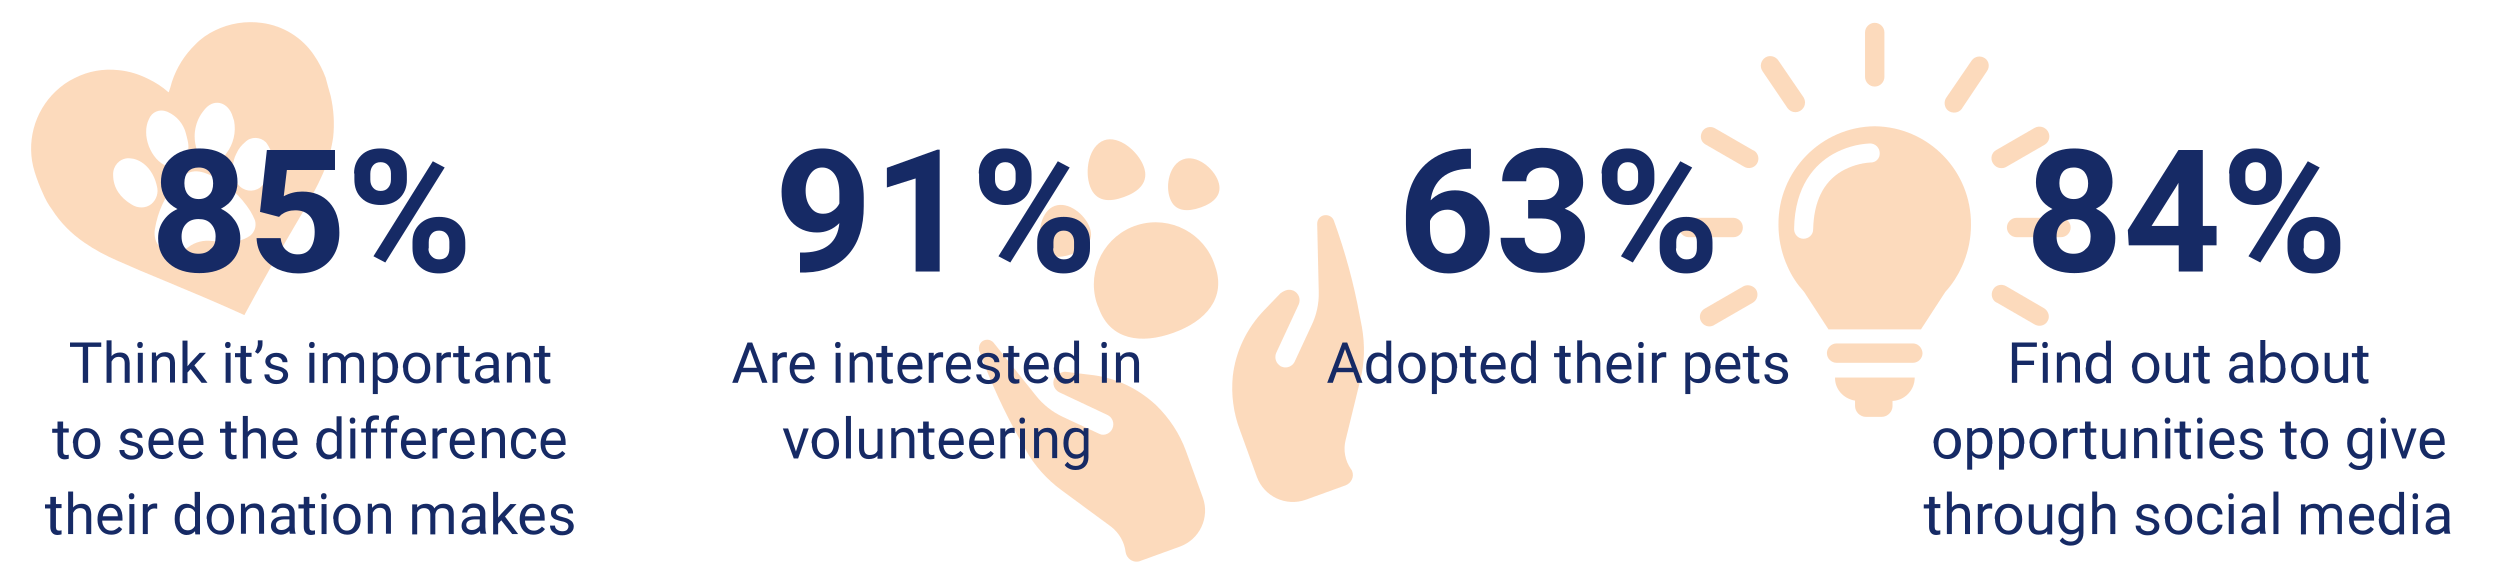 <?xml version="1.0" encoding="utf-8"?>
<!-- Generator: Adobe Illustrator 24.0.0, SVG Export Plug-In . SVG Version: 6.00 Build 0)  -->
<svg version="1.1" id="Layer_1" xmlns="http://www.w3.org/2000/svg" xmlns:xlink="http://www.w3.org/1999/xlink" x="0px" y="0px"
	 viewBox="0 0 800 185.2" style="enable-background:new 0 0 800 185.2;" xml:space="preserve">
<style type="text/css">
	.st0{opacity:0.3;}
	.st1{fill:#F5821F;}
	.st2{enable-background:new    ;}
	.st3{fill:#162A65;}
	.st4{fill:none;}
</style>
<g id="Layer_2_1_">
	<g id="noun_Heart_Paw_714852" transform="translate(237.4 -396.968)" class="st0">
		<path id="Path_28" class="st1" d="M-136.8,414.8c-3.8-5.8-10-9.6-16.8-10.5c-5.1-0.7-10.3,0.1-15,2.4c-2.3,1.1-4.5,2.6-6.3,4.5
			c-3.4,3.3-6,7.4-7.5,12c-0.3,1.1-0.6,2.2-1,3.3l0,0l-0.2-0.1c-1.9-1.7-4.1-3.1-6.4-4.2c-3-1.5-6.2-2.5-9.6-2.8
			c-4.7-0.5-9.5,0.3-13.8,2.5c-2.2,1-4.3,2.5-6.1,4.2c-7,6.6-9.7,16.7-6.8,25.9c0.7,2.3,1.6,4.6,2.6,6.8c0.8,1.9,1.8,3.7,3,5.3
			c2.7,4.2,6.2,7.7,10.3,10.5c3.3,2.3,6.9,4.2,10.6,5.8c4.9,2.2,9.7,4.2,14.8,6.3c8.7,3.6,17.2,7.2,25.6,11l0.2,0.1
			c0.1,0,0.1-0.1,0.1-0.2l0,0c3.1-5.7,6.2-11.4,9.4-17c3.2-5.4,6.2-10.7,9.4-16.1c2.2-3.9,4.4-7.8,6.2-11.9
			c1.6-3.7,2.7-7.6,3.3-11.6c0.5-4.5,0.2-9-0.8-13.4c-0.5-1.8-1.1-3.8-1.6-5.8C-134.1,419.4-135.3,417-136.8,414.8z M-172,432.1
			c2.8-3.6,7.1-2.7,8.8,1.4l0.7,2.1c0.7,3.7-0.2,7.5-2.5,10.5c-1,1.8-3,2.7-5,2.5c-2.1-0.2-3.8-1.7-4.4-3.7
			C-175.9,440.5-175,435.6-172,432.1L-172,432.1z M-189.7,435c0.9-2.2,3.3-3.2,5.5-2.4c0.2,0.1,0.3,0.1,0.5,0.2
			c2.9,1.3,5,3.8,5.8,6.9c0.2,0.6,0.3,1.4,0.5,2c0.6,2.3,0.3,4.7-0.9,6.8c-1.1,1.9-3.6,2.7-5.6,1.7
			C-189.2,448.2-192.3,440.1-189.7,435z M-195.3,462.4c-3.5-2.1-5.9-5.2-5.9-9.5c-0.1-2.8,2-5.2,4.8-5.3c0.6,0,1.2,0.1,1.8,0.2
			c3.6,0.9,6.4,4.2,7.4,8.7c0.6,2.1-0.1,4.3-1.7,5.7C-190.7,463.7-193.3,463.7-195.3,462.4L-195.3,462.4z M-158,472.8
			c-1.5,0.9-3.2,1.4-5,1.5c-2.1,0.1-4.3,0.1-6.4-0.2c-2.8-0.4-5.6,0.3-7.8,2c-1,0.7-2.1,1.3-3.2,1.8c-4.7,0.8-8.3-2.9-7.4-7.8
			c0.9-5.4,3.2-10.4,6.7-14.6c3.6-4.2,6.6-4.7,11.6-2.2c5,2.6,9.2,6.5,12.2,11.2c0.6,1,1.1,2,1.5,3
			C-155.2,469.5-156.1,471.8-158,472.8L-158,472.8z M-154.2,457c-2.2,1.6-5.3,1.2-7-1c-0.2-0.2-0.3-0.4-0.4-0.7
			c-1.6-2.9-1.7-6.4-0.1-9.3c0.6-1.4,1.6-2.6,2.8-3.6c1.8-1.8,4.8-1.7,6.6,0.1c0.3,0.4,0.6,0.8,0.8,1.2c0.4,0.7,0.7,1.4,1.1,2.1
			C-149.5,450.1-151,454.3-154.2,457L-154.2,457z"/>
	</g>
	<g id="noun_lightbulb_589680" transform="translate(-5.29 -5)" class="st0">
		<path id="Path_84" class="st1" d="M664.8,74.7h-14.2c-1.7,0-3.1,1.4-3.1,3.1s1.4,3.1,3.1,3.1h14.2c1.7,0,3.1-1.4,3.1-3.1
			C667.9,76.1,666.5,74.7,664.8,74.7L664.8,74.7z"/>
		<path id="Path_85" class="st1" d="M645.7,58.8c0.6,0,1.1-0.1,1.6-0.4l12.3-7.1c1.5-0.9,1.9-2.8,1-4.3c-0.9-1.4-2.7-1.9-4.2-1.1
			L644.1,53c-1.5,0.8-2,2.7-1.1,4.2C643.6,58.2,644.6,58.8,645.7,58.8L645.7,58.8z"/>
		<path id="Path_86" class="st1" d="M640.4,23.6c-1.4-0.9-3.2-0.6-4.2,0.8l-8,11.7c-1,1.3-0.8,3.3,0.5,4.3s3.3,0.8,4.3-0.5
			c0.1-0.1,0.2-0.2,0.2-0.3l7.9-11.8C642.1,26.4,641.8,24.5,640.4,23.6L640.4,23.6z"/>
		<path id="Path_87" class="st1" d="M579.8,40.9c1.7,0,3.1-1.4,3.1-3.1c0-0.6-0.2-1.2-0.5-1.7l-8-11.7c-0.9-1.4-2.8-1.9-4.2-1
			s-1.9,2.8-1,4.2c0,0.1,0.1,0.1,0.1,0.2l8,11.8C577.9,40.4,578.8,40.9,579.8,40.9L579.8,40.9z"/>
		<path id="Path_88" class="st1" d="M566.3,53.1L554,46c-1.5-0.8-3.4-0.2-4.1,1.3c-0.7,1.4-0.3,3.1,1.1,3.9l12.3,7.1
			c1.4,0.9,3.3,0.5,4.2-0.9s0.5-3.3-0.9-4.2C566.5,53.2,566.4,53.1,566.3,53.1L566.3,53.1z"/>
		<path id="Path_89" class="st1" d="M659.5,103.7l-12.2-7.1c-1.5-0.9-3.4-0.4-4.2,1c-0.9,1.5-0.4,3.4,1,4.2h0.1l12.3,7.1
			c1.5,0.8,3.4,0.2,4.1-1.3C661.3,106.3,660.8,104.6,659.5,103.7L659.5,103.7z"/>
		<path id="Path_90" class="st1" d="M563.2,96.6l-12.3,7.1c-1.5,0.8-2.1,2.6-1.3,4.1s2.6,2.1,4.1,1.3c0.1-0.1,0.2-0.1,0.3-0.2
			l12.3-7.1c1.4-0.9,1.8-2.8,0.9-4.2C566.3,96.4,564.6,95.9,563.2,96.6L563.2,96.6z"/>
		<path id="Path_91" class="st1" d="M563,77.8c0-1.7-1.4-3.1-3.1-3.1h-14.2c-1.7,0-3.1,1.4-3.1,3.1s1.4,3.1,3.1,3.1H560
			C561.7,80.9,563,79.5,563,77.8z"/>
		<path id="Path_92" class="st1" d="M605.2,32.7c1.7,0,3.1-1.4,3.1-3.1V15.4c0-1.7-1.4-3.1-3.1-3.1c-1.7,0-3.1,1.4-3.1,3.1l0,0v14.2
			C602.1,31.3,603.5,32.7,605.2,32.7z"/>
		<path id="Path_93" class="st1" d="M617.4,114.9H593c-1.7,0-3.1,1.4-3.1,3.1s1.4,3.1,3.1,3.1h24.4c1.7,0,3.1-1.4,3.1-3.1
			C620.4,116.3,619.1,114.9,617.4,114.9z"/>
		<path id="Path_94" class="st1" d="M598.9,133.2v1.7c0,1.9,1.6,3.5,3.5,3.5h5c1.9,0,3.5-1.6,3.5-3.5v-1.6c4-0.2,7.1-3.5,7.1-7.5
			h-25.5C592.4,129.5,595.2,132.6,598.9,133.2z"/>
		<path id="Path_95" class="st1" d="M605.2,45.4c-17.2,0.2-31,14.4-30.8,31.6c0,4.1,0.8,8.1,2.3,11.9c0.2,0.5,0.4,0.9,0.6,1.4
			c1.3,3,3.1,5.7,5.3,8.1l7.8,12H620l7.8-12c2.2-2.4,4-5.2,5.3-8.1c0.2-0.5,0.4-0.9,0.6-1.4c1.5-3.8,2.3-7.8,2.3-11.9
			C636.2,59.7,622.4,45.6,605.2,45.4z M603.8,57c-3.2,0.2-6.4,1.2-9.2,2.8c-5.9,3.5-8.9,9.8-9.1,18.6c0,1.7-1.4,3-3.1,3l0,0
			c-1.7,0-3-1.4-3-3.1c0.2-14,6.8-20.7,12.3-23.9c3.7-2.1,7.8-3.3,12-3.5c1.7,0,3.1,1.4,3.1,3.1C606.9,55.7,605.5,57.1,603.8,57
			L603.8,57z"/>
	</g>
	<g id="Group_208" transform="translate(-720 -3150)" class="st0">
		<g id="noun_animal_care_1568377" transform="translate(714 3146)">
			<g transform="translate(6 4)">
				<path id="Path_53" class="st1" d="M348.6,119.9l-7.4-0.9c-0.5-0.1-1,0-1.5,0.2l-0.5,0.2c-1.7,0.6-2.6,2.6-1.9,4.3
					c0.3,0.8,0.9,1.4,1.6,1.8l15.5,7.3c1.3,0.6,2.1,2.1,1.8,3.6c-0.3,1.7-1.9,2.9-3.6,2.7c-0.4-0.1-0.7-0.2-1.1-0.4l-11.4-5.3
					c-3.4-1.6-6.3-3.9-8.6-6.8l-13.6-17c-1-1.1-2.7-1.2-3.8-0.2c-0.7,0.7-1,1.7-0.8,2.7l0,0c3.6,10,8,19.6,13.2,28.8l1.8,3.2
					c2.8,5,6.7,9.3,11.3,12.7l15.9,11.7c2.6,2,4.3,4.9,4.7,8.2c0.3,1.9,2.1,3.3,4,3c0.2,0,0.5-0.1,0.7-0.2l12.7-4.6
					c6.3-2.3,9.6-9.3,7.3-15.7l0,0l-5.4-14.9c-2-5.5-5.3-10.5-9.5-14.6C364,124.1,356.6,120.7,348.6,119.9L348.6,119.9z"/>
				<path id="Path_54" class="st1" d="M423.3,69c-1.1,0.4-1.8,1.4-1.8,2.6l0.5,21.8c0.1,3.7-0.7,7.4-2.3,10.7l-5.3,11.4
					c-0.6,1.6-2.5,2.5-4.1,1.9c-0.4-0.1-0.7-0.3-1-0.6c-1.1-0.9-1.5-2.5-0.9-3.9l7.2-15.5c0.7-1.7,0-3.6-1.7-4.4
					c-0.8-0.3-1.6-0.4-2.4-0.1l-0.5,0.2c-0.5,0.2-0.9,0.5-1.3,0.8l-5.2,5.4c-5.5,5.7-9.1,13.1-10,21c-0.6,5.9,0.2,11.9,2.3,17.4
					l5.4,14.9c2.3,6.3,9.3,9.6,15.7,7.3l0,0l12.7-4.6c1.8-0.7,2.8-2.7,2.1-4.5c-0.1-0.3-0.2-0.5-0.4-0.7c-1.9-2.7-2.5-6.1-1.7-9.3
					l4.7-19.2c1.4-5.6,1.5-11.3,0.5-17l-0.7-3.6c-1.9-10.4-4.7-20.6-8.3-30.5l0,0C426.3,69.2,424.7,68.5,423.3,69z"/>
				<path id="Path_55" class="st1" d="M388.8,85.1C385.6,74.7,374.5,68.8,364,72c-10.4,3.2-16.3,14.3-13.1,24.8
					c0.2,0.6,0.4,1.2,0.7,1.8c3.7,10.3,13.6,11.6,23.9,7.9C385.8,102.8,392.5,95.4,388.8,85.1z"/>
				<path id="Path_56" class="st1" d="M337.5,65.9c-4.2,1.5-5.7,8.3-4.2,12.5c1.5,4.3,5.5,4.4,9.8,2.9c4.2-1.5,7.2-4.2,5.6-8.5
					C347.2,68.6,341.8,64.3,337.5,65.9z"/>
				<path id="Path_57" class="st1" d="M374.4,63.5c1.5,4.2,5.5,4.4,9.8,2.9s7.2-4.2,5.6-8.5s-7-8.5-11.2-6.9
					C374.3,52.5,372.8,59.2,374.4,63.5z"/>
				<path id="Path_58" class="st1" d="M348.8,59.6c1.8,5,6.2,5.2,11,3.4c4.7-1.7,8-4.8,6.2-9.7s-8-10.1-12.7-8.4
					C348.4,46.7,347,54.7,348.8,59.6z"/>
			</g>
		</g>
	</g>
</g>
<g id="Layer_1_1_">
	<g class="st2">
		<path class="st3" d="M76,58.3c0,1.9-0.5,3.6-1.4,5c-0.9,1.5-2.2,2.6-3.9,3.5c1.9,0.9,3.4,2.2,4.5,3.8c1.1,1.6,1.7,3.5,1.7,5.6
			c0,3.5-1.2,6.2-3.5,8.2c-2.4,2-5.6,3-9.6,3c-4,0-7.3-1-9.6-3c-2.4-2-3.6-4.7-3.6-8.2c0-2.2,0.6-4,1.7-5.6c1.1-1.6,2.6-2.9,4.5-3.7
			c-1.7-0.9-3-2-3.9-3.5c-0.9-1.5-1.4-3.1-1.4-5c0-3.3,1.1-6,3.3-7.9c2.2-2,5.2-3,9-3c3.8,0,6.8,1,9,2.9C74.9,52.3,76,55,76,58.3z
			 M69,75.7c0-1.7-0.5-3-1.5-4.1s-2.3-1.5-4-1.5c-1.6,0-3,0.5-3.9,1.5c-1,1-1.5,2.4-1.5,4.1c0,1.7,0.5,3,1.4,4c1,1,2.3,1.5,4,1.5
			c1.7,0,3-0.5,3.9-1.5C68.6,78.8,69,77.4,69,75.7z M68.2,58.7c0-1.5-0.4-2.7-1.2-3.7c-0.8-0.9-1.9-1.4-3.4-1.4
			c-1.4,0-2.6,0.4-3.4,1.3c-0.8,0.9-1.2,2.1-1.2,3.7c0,1.6,0.4,2.8,1.2,3.7c0.8,0.9,1.9,1.4,3.4,1.4c1.5,0,2.6-0.5,3.4-1.4
			C67.8,61.5,68.2,60.3,68.2,58.7z"/>
		<path class="st3" d="M83.2,67.8L85.4,48h21.8v6.4H91.8l-1,8.4c1.8-1,3.8-1.5,5.9-1.5c3.7,0,6.6,1.2,8.7,3.5s3.2,5.5,3.2,9.7
			c0,2.5-0.5,4.8-1.6,6.8c-1.1,2-2.6,3.5-4.6,4.6c-2,1.1-4.3,1.6-7,1.6c-2.4,0-4.5-0.5-6.6-1.4c-2-1-3.6-2.3-4.8-4
			c-1.2-1.7-1.8-3.7-1.9-5.9h7.7c0.2,1.6,0.7,2.9,1.7,3.8c1,0.9,2.2,1.4,3.8,1.4c1.7,0,3.1-0.6,4-1.9c0.9-1.3,1.4-3,1.4-5.3
			c0-2.2-0.5-3.9-1.6-5.1c-1.1-1.2-2.6-1.8-4.6-1.8c-1.8,0-3.3,0.5-4.5,1.4l-0.7,0.7L83.2,67.8z"/>
		<path class="st3" d="M113.3,55.5c0-2.4,0.8-4.3,2.3-5.8s3.6-2.2,6.1-2.2c2.6,0,4.6,0.7,6.2,2.2c1.6,1.5,2.3,3.5,2.3,6v1.9
			c0,2.4-0.8,4.3-2.3,5.8c-1.6,1.5-3.6,2.2-6.1,2.2c-2.5,0-4.6-0.7-6.1-2.2c-1.6-1.5-2.3-3.5-2.3-6V55.5z M118.5,57.5
			c0,1.1,0.3,1.9,0.9,2.6c0.6,0.7,1.4,1,2.4,1c1,0,1.8-0.3,2.4-1s0.9-1.5,0.9-2.6v-2c0-1.1-0.3-1.9-0.9-2.6s-1.4-1-2.4-1
			c-1,0-1.8,0.3-2.4,1c-0.6,0.7-0.9,1.6-0.9,2.7V57.5z M123.3,84l-3.8-2l19-30.4l3.8,2L123.3,84z M132,77.4c0-2.4,0.8-4.3,2.4-5.8
			c1.6-1.5,3.6-2.2,6.1-2.2c2.5,0,4.6,0.7,6.1,2.2c1.6,1.5,2.3,3.5,2.3,6v1.9c0,2.4-0.8,4.3-2.3,5.8c-1.5,1.5-3.6,2.2-6.1,2.2
			c-2.6,0-4.6-0.7-6.2-2.2s-2.3-3.4-2.3-5.9V77.4z M137.1,79.5c0,1,0.3,1.8,1,2.5s1.4,1,2.4,1c2.2,0,3.3-1.2,3.3-3.6v-2
			c0-1.1-0.3-1.9-0.9-2.6c-0.6-0.7-1.4-1-2.4-1c-1,0-1.8,0.3-2.4,1c-0.6,0.7-0.9,1.5-0.9,2.7V79.5z"/>
	</g>
	<g class="st2">
		<path class="st3" d="M268.6,71.4c-2,2-4.4,3-7.1,3c-3.4,0-6.2-1.2-8.3-3.5c-2.1-2.4-3.1-5.6-3.1-9.6c0-2.5,0.6-4.9,1.7-7
			c1.1-2.1,2.7-3.8,4.7-5c2-1.2,4.2-1.8,6.7-1.8c2.6,0,4.9,0.6,6.8,1.9c2,1.3,3.5,3.1,4.7,5.5s1.7,5.2,1.7,8.3V66
			c0,6.5-1.6,11.6-4.8,15.3c-3.2,3.7-7.8,5.7-13.7,5.9l-1.9,0v-6.4l1.7,0C264.4,80.5,268,77.4,268.6,71.4z M263.4,68.4
			c1.2,0,2.3-0.3,3.2-1c0.9-0.6,1.6-1.4,2-2.3v-3.2c0-2.6-0.5-4.7-1.5-6.1c-1-1.4-2.3-2.2-4-2.2c-1.6,0-2.8,0.7-3.8,2.1
			c-1,1.4-1.5,3.2-1.5,5.3c0,2.1,0.5,3.9,1.5,5.2C260.3,67.7,261.6,68.4,263.4,68.4z"/>
		<path class="st3" d="M300.7,86.9H293V57.1l-9.2,2.9v-6.3l16.1-5.8h0.8V86.9z"/>
		<path class="st3" d="M313.2,55.5c0-2.4,0.8-4.3,2.3-5.8s3.6-2.2,6.1-2.2c2.6,0,4.6,0.7,6.2,2.2c1.6,1.5,2.3,3.5,2.3,6v1.9
			c0,2.4-0.8,4.3-2.3,5.8c-1.6,1.5-3.6,2.2-6.1,2.2c-2.5,0-4.6-0.7-6.1-2.2c-1.6-1.5-2.3-3.5-2.3-6V55.5z M318.4,57.5
			c0,1.1,0.3,1.9,0.9,2.6c0.6,0.7,1.4,1,2.4,1c1,0,1.8-0.3,2.4-1s0.9-1.5,0.9-2.6v-2c0-1.1-0.3-1.9-0.9-2.6s-1.4-1-2.4-1
			c-1,0-1.8,0.3-2.4,1c-0.6,0.7-0.9,1.6-0.9,2.7V57.5z M323.3,84l-3.8-2l19-30.4l3.8,2L323.3,84z M331.9,77.4c0-2.4,0.8-4.3,2.4-5.8
			c1.6-1.5,3.6-2.2,6.1-2.2c2.5,0,4.6,0.7,6.1,2.2c1.6,1.5,2.3,3.5,2.3,6v1.9c0,2.4-0.8,4.3-2.3,5.8c-1.5,1.5-3.6,2.2-6.1,2.2
			c-2.6,0-4.6-0.7-6.2-2.2s-2.3-3.4-2.3-5.9V77.4z M337,79.5c0,1,0.3,1.8,1,2.5s1.4,1,2.4,1c2.2,0,3.3-1.2,3.3-3.6v-2
			c0-1.1-0.3-1.9-0.9-2.6c-0.6-0.7-1.4-1-2.4-1c-1,0-1.8,0.3-2.4,1c-0.6,0.7-0.9,1.5-0.9,2.7V79.5z"/>
	</g>
	<g class="st2">
		<path class="st3" d="M470.7,47.6v6.4H470c-3.5,0.1-6.3,1-8.4,2.7c-2.1,1.8-3.4,4.2-3.8,7.4c2.1-2.1,4.7-3.2,7.8-3.2
			c3.4,0,6.1,1.2,8.1,3.6c2,2.4,3,5.6,3,9.6c0,2.5-0.5,4.8-1.6,6.9c-1.1,2.1-2.6,3.6-4.7,4.8c-2,1.1-4.3,1.7-6.8,1.7
			c-4.1,0-7.4-1.4-9.9-4.3s-3.8-6.7-3.8-11.4V69c0-4.2,0.8-8,2.4-11.2c1.6-3.2,3.9-5.7,6.9-7.5c3-1.8,6.5-2.7,10.4-2.7H470.7z
			 M463.2,67.1c-1.2,0-2.4,0.3-3.4,1c-1,0.7-1.8,1.5-2.2,2.6V73c0,2.6,0.5,4.6,1.5,6c1,1.5,2.4,2.2,4.3,2.2c1.7,0,3-0.7,4-2
			s1.5-3,1.5-5.1c0-2.1-0.5-3.8-1.6-5.1C466.3,67.8,464.9,67.1,463.2,67.1z"/>
		<path class="st3" d="M489,64h4.1c2,0,3.4-0.5,4.4-1.5c0.9-1,1.4-2.3,1.4-3.9c0-1.6-0.5-2.8-1.4-3.7c-0.9-0.9-2.2-1.3-3.9-1.3
			c-1.5,0-2.7,0.4-3.7,1.2c-1,0.8-1.5,1.9-1.5,3.2h-7.7c0-2,0.5-3.9,1.6-5.5c1.1-1.6,2.6-2.9,4.6-3.8c2-0.9,4.1-1.4,6.5-1.4
			c4.1,0,7.3,1,9.7,3c2.3,2,3.5,4.7,3.5,8.1c0,1.8-0.5,3.4-1.6,4.9c-1.1,1.5-2.5,2.6-4.3,3.5c2.2,0.8,3.8,2,4.9,3.5
			c1.1,1.6,1.6,3.4,1.6,5.6c0,3.5-1.3,6.2-3.8,8.3c-2.5,2.1-5.9,3.1-10,3.1c-3.9,0-7.1-1-9.5-3.1c-2.5-2.1-3.7-4.8-3.7-8.1h7.7
			c0,1.5,0.5,2.7,1.6,3.6c1.1,0.9,2.4,1.4,4.1,1.4c1.8,0,3.3-0.5,4.3-1.5c1-1,1.6-2.3,1.6-3.9c0-3.9-2.1-5.8-6.4-5.8H489V64z"/>
		<path class="st3" d="M512.5,55.5c0-2.4,0.8-4.3,2.3-5.8c1.6-1.5,3.6-2.2,6.1-2.2c2.6,0,4.6,0.7,6.2,2.2c1.6,1.5,2.3,3.5,2.3,6v1.9
			c0,2.4-0.8,4.3-2.3,5.8c-1.6,1.5-3.6,2.2-6.1,2.2c-2.5,0-4.6-0.7-6.1-2.2c-1.6-1.5-2.3-3.5-2.3-6V55.5z M517.6,57.5
			c0,1.1,0.3,1.9,0.9,2.6c0.6,0.7,1.4,1,2.4,1c1,0,1.8-0.3,2.4-1c0.6-0.7,0.9-1.5,0.9-2.6v-2c0-1.1-0.3-1.9-0.9-2.6
			c-0.6-0.7-1.4-1-2.4-1c-1,0-1.8,0.3-2.4,1c-0.6,0.7-0.9,1.6-0.9,2.7V57.5z M522.5,84l-3.8-2l19-30.4l3.8,2L522.5,84z M531.1,77.4
			c0-2.4,0.8-4.3,2.4-5.8c1.6-1.5,3.6-2.2,6.1-2.2c2.5,0,4.6,0.7,6.1,2.2c1.6,1.5,2.3,3.5,2.3,6v1.9c0,2.4-0.8,4.3-2.3,5.8
			c-1.5,1.5-3.6,2.2-6.1,2.2c-2.6,0-4.6-0.7-6.2-2.2c-1.6-1.5-2.3-3.4-2.3-5.9V77.4z M536.3,79.5c0,1,0.3,1.8,1,2.5s1.4,1,2.4,1
			c2.2,0,3.3-1.2,3.3-3.6v-2c0-1.1-0.3-1.9-0.9-2.6c-0.6-0.7-1.4-1-2.4-1s-1.8,0.3-2.4,1c-0.6,0.7-0.9,1.5-0.9,2.7V79.5z"/>
	</g>
	<g class="st2">
		<path class="st3" d="M676,58.3c0,1.9-0.5,3.6-1.4,5c-0.9,1.5-2.2,2.6-3.9,3.5c1.9,0.9,3.4,2.2,4.5,3.8c1.1,1.6,1.7,3.5,1.7,5.6
			c0,3.5-1.2,6.2-3.5,8.2c-2.4,2-5.6,3-9.6,3s-7.3-1-9.6-3c-2.4-2-3.6-4.7-3.6-8.2c0-2.2,0.6-4,1.7-5.6c1.1-1.6,2.6-2.9,4.5-3.7
			c-1.7-0.9-3-2-3.9-3.5c-0.9-1.5-1.4-3.1-1.4-5c0-3.3,1.1-6,3.3-7.9c2.2-2,5.2-3,9-3c3.8,0,6.8,1,9,2.9C674.9,52.3,676,55,676,58.3
			z M669,75.7c0-1.7-0.5-3-1.5-4.1s-2.3-1.5-4-1.5c-1.6,0-3,0.5-3.9,1.5c-1,1-1.5,2.4-1.5,4.1c0,1.7,0.5,3,1.4,4c1,1,2.3,1.5,4,1.5
			c1.7,0,3-0.5,3.9-1.5C668.6,78.8,669,77.4,669,75.7z M668.2,58.7c0-1.5-0.4-2.7-1.2-3.7c-0.8-0.9-1.9-1.4-3.4-1.4
			c-1.4,0-2.6,0.4-3.4,1.3c-0.8,0.9-1.2,2.1-1.2,3.7c0,1.6,0.4,2.8,1.2,3.7c0.8,0.9,1.9,1.4,3.4,1.4s2.6-0.5,3.4-1.4
			C667.8,61.5,668.2,60.3,668.2,58.7z"/>
		<path class="st3" d="M704.9,72.3h4.4v6.2h-4.4v8.4h-7.7v-8.4h-16l-0.3-4.9L697.1,48h7.8V72.3z M688.5,72.3h8.6V58.5l-0.5,0.9
			L688.5,72.3z"/>
		<path class="st3" d="M713.3,55.5c0-2.4,0.8-4.3,2.3-5.8c1.6-1.5,3.6-2.2,6.1-2.2c2.6,0,4.6,0.7,6.2,2.2c1.6,1.5,2.3,3.5,2.3,6v1.9
			c0,2.4-0.8,4.3-2.3,5.8c-1.6,1.5-3.6,2.2-6.1,2.2c-2.5,0-4.6-0.7-6.1-2.2c-1.6-1.5-2.3-3.5-2.3-6V55.5z M718.5,57.5
			c0,1.1,0.3,1.9,0.9,2.6c0.6,0.7,1.4,1,2.4,1c1,0,1.8-0.3,2.4-1c0.6-0.7,0.9-1.5,0.9-2.6v-2c0-1.1-0.3-1.9-0.9-2.6
			c-0.6-0.7-1.4-1-2.4-1c-1,0-1.8,0.3-2.4,1c-0.6,0.7-0.9,1.6-0.9,2.7V57.5z M723.3,84l-3.8-2l19-30.4l3.8,2L723.3,84z M732,77.4
			c0-2.4,0.8-4.3,2.4-5.8c1.6-1.5,3.6-2.2,6.1-2.2c2.5,0,4.6,0.7,6.1,2.2c1.6,1.5,2.3,3.5,2.3,6v1.9c0,2.4-0.8,4.3-2.3,5.8
			c-1.5,1.5-3.6,2.2-6.1,2.2c-2.6,0-4.6-0.7-6.2-2.2c-1.6-1.5-2.3-3.4-2.3-5.9V77.4z M737.1,79.5c0,1,0.3,1.8,1,2.5s1.4,1,2.4,1
			c2.2,0,3.3-1.2,3.3-3.6v-2c0-1.1-0.3-1.9-0.9-2.6c-0.6-0.7-1.4-1-2.4-1s-1.8,0.3-2.4,1c-0.6,0.7-0.9,1.5-0.9,2.7V79.5z"/>
	</g>
	<rect x="10.7" y="108.9" class="st4" width="177.8" height="68.8"/>
	<g class="st2">
		<path class="st3" d="M32.3,111h-4.1v11.5h-1.7V111h-4.1v-1.4h10V111z"/>
		<path class="st3" d="M35.6,114.1c0.7-0.9,1.7-1.3,2.8-1.3c2,0,3,1.1,3.1,3.4v6.3h-1.6v-6.3c0-0.7-0.2-1.2-0.5-1.5
			c-0.3-0.3-0.8-0.5-1.4-0.5c-0.5,0-1,0.1-1.4,0.4c-0.4,0.3-0.7,0.7-0.9,1.1v6.8h-1.6v-13.6h1.6V114.1z"/>
		<path class="st3" d="M43.9,110.4c0-0.3,0.1-0.5,0.2-0.7c0.2-0.2,0.4-0.3,0.7-0.3c0.3,0,0.6,0.1,0.7,0.3c0.2,0.2,0.2,0.4,0.2,0.7
			c0,0.3-0.1,0.5-0.2,0.7c-0.2,0.2-0.4,0.3-0.7,0.3c-0.3,0-0.6-0.1-0.7-0.3C44,110.9,43.9,110.6,43.9,110.4z M45.7,122.5h-1.6v-9.6
			h1.6V122.5z"/>
		<path class="st3" d="M49.9,112.9l0.1,1.2c0.7-0.9,1.7-1.4,2.9-1.4c2,0,3,1.1,3.1,3.4v6.3h-1.6v-6.3c0-0.7-0.2-1.2-0.5-1.5
			c-0.3-0.3-0.8-0.5-1.4-0.5c-0.5,0-1,0.1-1.4,0.4c-0.4,0.3-0.7,0.7-0.9,1.1v6.8h-1.6v-9.6H49.9z"/>
		<path class="st3" d="M61,118.1l-1,1.1v3.4h-1.6v-13.6H60v8.2l0.9-1.1l3-3.2h2l-3.7,4l4.2,5.6h-1.9L61,118.1z"/>
		<path class="st3" d="M72,110.4c0-0.3,0.1-0.5,0.2-0.7c0.2-0.2,0.4-0.3,0.7-0.3c0.3,0,0.6,0.1,0.7,0.3c0.2,0.2,0.2,0.4,0.2,0.7
			c0,0.3-0.1,0.5-0.2,0.7c-0.2,0.2-0.4,0.3-0.7,0.3c-0.3,0-0.6-0.1-0.7-0.3C72.1,110.9,72,110.6,72,110.4z M73.8,122.5h-1.6v-9.6
			h1.6V122.5z"/>
		<path class="st3" d="M78.7,110.6v2.3h1.8v1.3h-1.8v6c0,0.4,0.1,0.7,0.2,0.9c0.2,0.2,0.4,0.3,0.8,0.3c0.2,0,0.4,0,0.8-0.1v1.3
			c-0.4,0.1-0.9,0.2-1.3,0.2c-0.7,0-1.3-0.2-1.7-0.7c-0.4-0.4-0.6-1.1-0.6-1.9v-5.9h-1.7v-1.3H77v-2.3H78.7z"/>
		<path class="st3" d="M82.5,113.2l-0.9-0.6c0.5-0.8,0.8-1.6,0.9-2.4v-1.3H84v1.2c0,0.6-0.2,1.2-0.4,1.8
			C83.3,112.4,82.9,112.9,82.5,113.2z"/>
		<path class="st3" d="M90.6,120c0-0.4-0.2-0.8-0.5-1c-0.3-0.2-0.9-0.5-1.7-0.6c-0.8-0.2-1.5-0.4-2-0.6s-0.8-0.5-1.1-0.9
			c-0.2-0.3-0.4-0.8-0.4-1.2c0-0.8,0.3-1.5,1-2c0.7-0.5,1.5-0.8,2.5-0.8c1.1,0,2,0.3,2.6,0.8c0.7,0.6,1,1.3,1,2.2h-1.6
			c0-0.4-0.2-0.8-0.6-1.2c-0.4-0.3-0.9-0.5-1.4-0.5c-0.6,0-1.1,0.1-1.4,0.4s-0.5,0.6-0.5,1c0,0.4,0.2,0.7,0.5,0.9
			c0.3,0.2,0.9,0.4,1.7,0.6c0.8,0.2,1.5,0.4,2,0.7c0.5,0.3,0.9,0.6,1.1,0.9s0.4,0.8,0.4,1.3c0,0.9-0.3,1.5-1,2.1
			c-0.7,0.5-1.6,0.8-2.7,0.8c-0.8,0-1.4-0.1-2-0.4s-1.1-0.7-1.4-1.1c-0.3-0.5-0.5-1-0.5-1.6h1.6c0,0.5,0.2,1,0.7,1.3
			c0.4,0.3,1,0.5,1.6,0.5c0.6,0,1.1-0.1,1.5-0.4C90.4,120.7,90.6,120.4,90.6,120z"/>
		<path class="st3" d="M98.9,110.4c0-0.3,0.1-0.5,0.2-0.7c0.2-0.2,0.4-0.3,0.7-0.3c0.3,0,0.6,0.1,0.7,0.3c0.2,0.2,0.2,0.4,0.2,0.7
			c0,0.3-0.1,0.5-0.2,0.7c-0.2,0.2-0.4,0.3-0.7,0.3c-0.3,0-0.6-0.1-0.7-0.3C98.9,110.9,98.9,110.6,98.9,110.4z M100.6,122.5H99v-9.6
			h1.6V122.5z"/>
		<path class="st3" d="M104.8,112.9l0,1.1c0.7-0.8,1.7-1.2,2.8-1.2c1.3,0,2.3,0.5,2.7,1.5c0.3-0.5,0.7-0.8,1.2-1.1
			c0.5-0.3,1.1-0.4,1.8-0.4c2.1,0,3.2,1.1,3.2,3.3v6.4H115v-6.3c0-0.7-0.2-1.2-0.5-1.5c-0.3-0.3-0.8-0.5-1.6-0.5
			c-0.6,0-1.1,0.2-1.5,0.5s-0.6,0.9-0.7,1.5v6.4h-1.6v-6.3c0-1.4-0.7-2.1-2-2.1c-1.1,0-1.8,0.5-2.2,1.4v7h-1.6v-9.6H104.8z"/>
		<path class="st3" d="M127.3,117.8c0,1.5-0.3,2.6-1,3.5c-0.7,0.9-1.6,1.3-2.7,1.3c-1.2,0-2.1-0.4-2.7-1.1v4.6h-1.6v-13.3h1.5
			l0.1,1.1c0.7-0.8,1.6-1.2,2.8-1.2c1.2,0,2.1,0.4,2.7,1.3c0.7,0.9,1,2.1,1,3.6V117.8z M125.6,117.6c0-1.1-0.2-1.9-0.7-2.6
			s-1.1-0.9-1.9-0.9c-1,0-1.7,0.4-2.2,1.3v4.6c0.5,0.9,1.2,1.3,2.3,1.3c0.8,0,1.4-0.3,1.9-0.9S125.6,118.9,125.6,117.6z"/>
		<path class="st3" d="M128.9,117.6c0-0.9,0.2-1.8,0.6-2.5c0.4-0.8,0.9-1.3,1.5-1.7c0.7-0.4,1.4-0.6,2.3-0.6c1.3,0,2.4,0.5,3.2,1.4
			c0.8,0.9,1.2,2.1,1.2,3.6v0.1c0,0.9-0.2,1.8-0.5,2.5s-0.9,1.3-1.5,1.7c-0.7,0.4-1.4,0.6-2.3,0.6c-1.3,0-2.4-0.5-3.2-1.4
			c-0.8-0.9-1.2-2.1-1.2-3.6V117.6z M130.6,117.8c0,1.1,0.2,1.9,0.7,2.6c0.5,0.6,1.2,1,2,1c0.8,0,1.5-0.3,2-1
			c0.5-0.7,0.7-1.6,0.7-2.7c0-1.1-0.2-1.9-0.7-2.6c-0.5-0.7-1.2-1-2-1c-0.8,0-1.5,0.3-2,1S130.6,116.6,130.6,117.8z"/>
		<path class="st3" d="M144.3,114.4c-0.2,0-0.5-0.1-0.8-0.1c-1.1,0-1.8,0.5-2.2,1.4v6.8h-1.6v-9.6h1.6l0,1.1
			c0.5-0.9,1.3-1.3,2.3-1.3c0.3,0,0.6,0,0.7,0.1V114.4z"/>
		<path class="st3" d="M148.5,110.6v2.3h1.8v1.3h-1.8v6c0,0.4,0.1,0.7,0.2,0.9c0.2,0.2,0.4,0.3,0.8,0.3c0.2,0,0.4,0,0.8-0.1v1.3
			c-0.4,0.1-0.9,0.2-1.3,0.2c-0.7,0-1.3-0.2-1.7-0.7s-0.6-1.1-0.6-1.9v-5.9h-1.7v-1.3h1.7v-2.3H148.5z"/>
		<path class="st3" d="M158.1,122.5c-0.1-0.2-0.2-0.5-0.2-1c-0.8,0.8-1.7,1.2-2.7,1.2c-0.9,0-1.7-0.3-2.3-0.8
			c-0.6-0.5-0.9-1.2-0.9-2c0-1,0.4-1.8,1.1-2.3c0.8-0.6,1.8-0.8,3.2-0.8h1.6v-0.8c0-0.6-0.2-1-0.5-1.4c-0.3-0.3-0.8-0.5-1.5-0.5
			c-0.6,0-1.1,0.1-1.5,0.4c-0.4,0.3-0.6,0.7-0.6,1.1h-1.6c0-0.5,0.2-0.9,0.5-1.4c0.3-0.4,0.8-0.8,1.4-1.1c0.6-0.3,1.2-0.4,1.9-0.4
			c1.1,0,2,0.3,2.6,0.8s1,1.3,1,2.3v4.4c0,0.9,0.1,1.6,0.3,2.1v0.1H158.1z M155.4,121.2c0.5,0,1-0.1,1.5-0.4s0.8-0.6,1-1v-2h-1.3
			c-2,0-3,0.6-3,1.8c0,0.5,0.2,0.9,0.5,1.2C154.4,121.1,154.9,121.2,155.4,121.2z"/>
		<path class="st3" d="M163.6,112.9l0.1,1.2c0.7-0.9,1.7-1.4,2.9-1.4c2,0,3,1.1,3.1,3.4v6.3H168v-6.3c0-0.7-0.2-1.2-0.5-1.5
			c-0.3-0.3-0.8-0.5-1.4-0.5c-0.5,0-1,0.1-1.4,0.4c-0.4,0.3-0.7,0.7-0.9,1.1v6.8h-1.6v-9.6H163.6z"/>
		<path class="st3" d="M174.3,110.6v2.3h1.8v1.3h-1.8v6c0,0.4,0.1,0.7,0.2,0.9c0.2,0.2,0.4,0.3,0.8,0.3c0.2,0,0.4,0,0.8-0.1v1.3
			c-0.4,0.1-0.9,0.2-1.3,0.2c-0.7,0-1.3-0.2-1.7-0.7s-0.6-1.1-0.6-1.9v-5.9h-1.7v-1.3h1.7v-2.3H174.3z"/>
	</g>
	<g class="st2">
		<path class="st3" d="M20.2,134.8v2.3H22v1.3h-1.8v6c0,0.4,0.1,0.7,0.2,0.9c0.2,0.2,0.4,0.3,0.8,0.3c0.2,0,0.4,0,0.8-0.1v1.3
			c-0.4,0.1-0.9,0.2-1.3,0.2c-0.7,0-1.3-0.2-1.7-0.7c-0.4-0.4-0.6-1.1-0.6-1.9v-5.9h-1.7v-1.3h1.7v-2.3H20.2z"/>
		<path class="st3" d="M23.3,141.8c0-0.9,0.2-1.8,0.6-2.5c0.4-0.8,0.9-1.3,1.5-1.7c0.7-0.4,1.4-0.6,2.3-0.6c1.3,0,2.4,0.5,3.2,1.4
			c0.8,0.9,1.2,2.1,1.2,3.6v0.1c0,0.9-0.2,1.8-0.5,2.5s-0.9,1.3-1.5,1.7c-0.7,0.4-1.4,0.6-2.3,0.6c-1.3,0-2.4-0.5-3.2-1.4
			s-1.2-2.1-1.2-3.6V141.8z M25,142c0,1.1,0.2,1.9,0.7,2.6s1.2,1,2,1c0.8,0,1.5-0.3,2-1c0.5-0.7,0.7-1.6,0.7-2.7
			c0-1.1-0.2-1.9-0.7-2.6c-0.5-0.7-1.2-1-2-1c-0.8,0-1.5,0.3-2,1C25.2,139.9,25,140.8,25,142z"/>
		<path class="st3" d="M44.2,144.2c0-0.4-0.2-0.8-0.5-1c-0.3-0.2-0.9-0.5-1.7-0.6c-0.8-0.2-1.5-0.4-2-0.6s-0.8-0.5-1.1-0.9
			c-0.2-0.3-0.4-0.8-0.4-1.2c0-0.8,0.3-1.5,1-2c0.7-0.5,1.5-0.8,2.5-0.8c1.1,0,2,0.3,2.6,0.8c0.7,0.6,1,1.3,1,2.2h-1.6
			c0-0.4-0.2-0.8-0.6-1.2c-0.4-0.3-0.9-0.5-1.4-0.5c-0.6,0-1.1,0.1-1.4,0.4s-0.5,0.6-0.5,1c0,0.4,0.2,0.7,0.5,0.9
			c0.3,0.2,0.9,0.4,1.7,0.6c0.8,0.2,1.5,0.4,2,0.7c0.5,0.3,0.9,0.6,1.1,0.9s0.4,0.8,0.4,1.3c0,0.9-0.3,1.5-1,2.1
			c-0.7,0.5-1.6,0.8-2.7,0.8c-0.8,0-1.4-0.1-2-0.4s-1.1-0.7-1.4-1.1c-0.3-0.5-0.5-1-0.5-1.6h1.6c0,0.5,0.2,1,0.7,1.3
			c0.4,0.3,1,0.5,1.6,0.5c0.6,0,1.1-0.1,1.5-0.4C44,144.9,44.2,144.6,44.2,144.2z"/>
		<path class="st3" d="M51.9,146.9c-1.3,0-2.4-0.4-3.2-1.3c-0.8-0.9-1.2-2-1.2-3.4v-0.3c0-1,0.2-1.8,0.5-2.5s0.9-1.3,1.5-1.8
			c0.7-0.4,1.4-0.6,2.1-0.6c1.2,0,2.2,0.4,2.9,1.2s1,2,1,3.5v0.7h-6.5c0,0.9,0.3,1.7,0.8,2.3c0.5,0.6,1.2,0.9,2,0.9
			c0.6,0,1.1-0.1,1.5-0.4c0.4-0.2,0.8-0.5,1.1-0.9l1,0.8C54.7,146.3,53.5,146.9,51.9,146.9z M51.7,138.3c-0.7,0-1.2,0.2-1.7,0.7
			c-0.4,0.5-0.7,1.2-0.8,2H54v-0.1c0-0.8-0.3-1.5-0.7-1.9C52.9,138.5,52.4,138.3,51.7,138.3z"/>
		<path class="st3" d="M61.5,146.9c-1.3,0-2.4-0.4-3.2-1.3c-0.8-0.9-1.2-2-1.2-3.4v-0.3c0-1,0.2-1.8,0.5-2.5s0.9-1.3,1.5-1.8
			c0.7-0.4,1.4-0.6,2.1-0.6c1.2,0,2.2,0.4,2.9,1.2s1,2,1,3.5v0.7h-6.5c0,0.9,0.3,1.7,0.8,2.3c0.5,0.6,1.2,0.9,2,0.9
			c0.6,0,1.1-0.1,1.5-0.4c0.4-0.2,0.8-0.5,1.1-0.9l1,0.8C64.4,146.3,63.1,146.9,61.5,146.9z M61.3,138.3c-0.7,0-1.2,0.2-1.7,0.7
			c-0.4,0.5-0.7,1.2-0.8,2h4.8v-0.1c0-0.8-0.3-1.5-0.7-1.9C62.6,138.5,62,138.3,61.3,138.3z"/>
		<path class="st3" d="M73.9,134.8v2.3h1.8v1.3h-1.8v6c0,0.4,0.1,0.7,0.2,0.9c0.2,0.2,0.4,0.3,0.8,0.3c0.2,0,0.4,0,0.8-0.1v1.3
			c-0.4,0.1-0.9,0.2-1.3,0.2c-0.7,0-1.3-0.2-1.7-0.7c-0.4-0.4-0.6-1.1-0.6-1.9v-5.9h-1.7v-1.3h1.7v-2.3H73.9z"/>
		<path class="st3" d="M79.2,138.3c0.7-0.9,1.7-1.3,2.8-1.3c2,0,3,1.1,3.1,3.4v6.3h-1.6v-6.3c0-0.7-0.2-1.2-0.5-1.5
			c-0.3-0.3-0.8-0.5-1.4-0.5c-0.5,0-1,0.1-1.4,0.4c-0.4,0.3-0.7,0.7-0.9,1.1v6.8h-1.6v-13.6h1.6V138.3z"/>
		<path class="st3" d="M91.6,146.9c-1.3,0-2.4-0.4-3.2-1.3c-0.8-0.9-1.2-2-1.2-3.4v-0.3c0-1,0.2-1.8,0.5-2.5s0.9-1.3,1.5-1.8
			c0.7-0.4,1.4-0.6,2.1-0.6c1.2,0,2.2,0.4,2.9,1.2s1,2,1,3.5v0.7h-6.5c0,0.9,0.3,1.7,0.8,2.3c0.5,0.6,1.2,0.9,2,0.9
			c0.6,0,1.1-0.1,1.5-0.4c0.4-0.2,0.8-0.5,1.1-0.9l1,0.8C94.4,146.3,93.2,146.9,91.6,146.9z M91.4,138.3c-0.7,0-1.2,0.2-1.7,0.7
			c-0.4,0.5-0.7,1.2-0.8,2h4.8v-0.1c0-0.8-0.3-1.5-0.7-1.9C92.6,138.5,92.1,138.3,91.4,138.3z"/>
		<path class="st3" d="M101.3,141.8c0-1.5,0.3-2.7,1-3.5c0.7-0.9,1.6-1.3,2.7-1.3c1.1,0,2,0.4,2.7,1.2v-5h1.6v13.6h-1.5l-0.1-1
			c-0.7,0.8-1.6,1.2-2.7,1.2c-1.1,0-2-0.5-2.7-1.4s-1.1-2.1-1.1-3.6V141.8z M102.9,142c0,1.1,0.2,1.9,0.7,2.6
			c0.4,0.6,1.1,0.9,1.9,0.9c1,0,1.8-0.5,2.3-1.4v-4.4c-0.5-0.9-1.2-1.4-2.3-1.4c-0.8,0-1.4,0.3-1.9,0.9
			C103.2,139.9,102.9,140.8,102.9,142z"/>
		<path class="st3" d="M111.9,134.6c0-0.3,0.1-0.5,0.2-0.7c0.2-0.2,0.4-0.3,0.7-0.3c0.3,0,0.6,0.1,0.7,0.3c0.2,0.2,0.2,0.4,0.2,0.7
			c0,0.3-0.1,0.5-0.2,0.7c-0.2,0.2-0.4,0.3-0.7,0.3c-0.3,0-0.6-0.1-0.7-0.3C112,135.1,111.9,134.8,111.9,134.6z M113.7,146.7h-1.6
			v-9.6h1.6V146.7z"/>
		<path class="st3" d="M117.1,146.7v-8.3h-1.5v-1.3h1.5v-1c0-1,0.3-1.8,0.8-2.4c0.5-0.6,1.3-0.8,2.3-0.8c0.4,0,0.8,0,1.1,0.2
			l-0.1,1.3c-0.3-0.1-0.6-0.1-0.9-0.1c-0.5,0-0.9,0.2-1.2,0.5c-0.3,0.3-0.4,0.8-0.4,1.3v1h2v1.3h-2v8.3H117.1z"/>
		<path class="st3" d="M123.5,146.7v-8.3h-1.5v-1.3h1.5v-1c0-1,0.3-1.8,0.8-2.4c0.5-0.6,1.3-0.8,2.3-0.8c0.4,0,0.8,0,1.1,0.2
			l-0.1,1.3c-0.3-0.1-0.6-0.1-0.9-0.1c-0.5,0-0.9,0.2-1.2,0.5c-0.3,0.3-0.4,0.8-0.4,1.3v1h2v1.3h-2v8.3H123.5z"/>
		<path class="st3" d="M132.7,146.9c-1.3,0-2.4-0.4-3.2-1.3s-1.2-2-1.2-3.4v-0.3c0-1,0.2-1.8,0.5-2.5s0.9-1.3,1.5-1.8
			c0.7-0.4,1.4-0.6,2.1-0.6c1.2,0,2.2,0.4,2.9,1.2s1,2,1,3.5v0.7H130c0,0.9,0.3,1.7,0.8,2.3c0.5,0.6,1.2,0.9,2,0.9
			c0.6,0,1.1-0.1,1.5-0.4c0.4-0.2,0.8-0.5,1.1-0.9l1,0.8C135.5,146.3,134.3,146.9,132.7,146.9z M132.5,138.3c-0.7,0-1.2,0.2-1.7,0.7
			c-0.4,0.5-0.7,1.2-0.8,2h4.8v-0.1c0-0.8-0.3-1.5-0.7-1.9C133.7,138.5,133.2,138.3,132.5,138.3z"/>
		<path class="st3" d="M143,138.6c-0.2,0-0.5-0.1-0.8-0.1c-1.1,0-1.8,0.5-2.2,1.4v6.8h-1.6v-9.6h1.6l0,1.1c0.5-0.9,1.3-1.3,2.3-1.3
			c0.3,0,0.6,0,0.7,0.1V138.6z"/>
		<path class="st3" d="M148.3,146.9c-1.3,0-2.4-0.4-3.2-1.3s-1.2-2-1.2-3.4v-0.3c0-1,0.2-1.8,0.5-2.5s0.9-1.3,1.5-1.8
			c0.7-0.4,1.4-0.6,2.1-0.6c1.2,0,2.2,0.4,2.9,1.2s1,2,1,3.5v0.7h-6.5c0,0.9,0.3,1.7,0.8,2.3c0.5,0.6,1.2,0.9,2,0.9
			c0.6,0,1.1-0.1,1.5-0.4c0.4-0.2,0.8-0.5,1.1-0.9l1,0.8C151.1,146.3,149.9,146.9,148.3,146.9z M148.1,138.3c-0.7,0-1.2,0.2-1.7,0.7
			c-0.4,0.5-0.7,1.2-0.8,2h4.8v-0.1c0-0.8-0.3-1.5-0.7-1.9C149.3,138.5,148.8,138.3,148.1,138.3z"/>
		<path class="st3" d="M155.5,137.1l0.1,1.2c0.7-0.9,1.7-1.4,2.9-1.4c2,0,3,1.1,3.1,3.4v6.3h-1.6v-6.3c0-0.7-0.2-1.2-0.5-1.5
			c-0.3-0.3-0.8-0.5-1.4-0.5c-0.5,0-1,0.1-1.4,0.4c-0.4,0.3-0.7,0.7-0.9,1.1v6.8h-1.6v-9.6H155.5z"/>
		<path class="st3" d="M167.8,145.5c0.6,0,1.1-0.2,1.5-0.5s0.7-0.8,0.7-1.3h1.6c0,0.5-0.2,1.1-0.6,1.6s-0.8,0.9-1.4,1.2
			c-0.6,0.3-1.2,0.4-1.8,0.4c-1.3,0-2.3-0.4-3.1-1.3c-0.8-0.9-1.2-2.1-1.2-3.6v-0.3c0-0.9,0.2-1.8,0.5-2.5s0.8-1.3,1.5-1.7
			c0.6-0.4,1.4-0.6,2.3-0.6c1.1,0,2,0.3,2.7,1c0.7,0.6,1.1,1.5,1.1,2.5h-1.6c0-0.6-0.3-1.1-0.7-1.5c-0.4-0.4-0.9-0.6-1.6-0.6
			c-0.8,0-1.5,0.3-1.9,0.9s-0.7,1.5-0.7,2.6v0.3c0,1.1,0.2,2,0.7,2.6C166.3,145.2,167,145.5,167.8,145.5z"/>
		<path class="st3" d="M177.4,146.9c-1.3,0-2.4-0.4-3.2-1.3s-1.2-2-1.2-3.4v-0.3c0-1,0.2-1.8,0.5-2.5s0.9-1.3,1.5-1.8
			c0.7-0.4,1.4-0.6,2.1-0.6c1.2,0,2.2,0.4,2.9,1.2s1,2,1,3.5v0.7h-6.5c0,0.9,0.3,1.7,0.8,2.3c0.5,0.6,1.2,0.9,2,0.9
			c0.6,0,1.1-0.1,1.5-0.4c0.4-0.2,0.8-0.5,1.1-0.9l1,0.8C180.2,146.3,179,146.9,177.4,146.9z M177.2,138.3c-0.7,0-1.2,0.2-1.7,0.7
			c-0.4,0.5-0.7,1.2-0.8,2h4.8v-0.1c0-0.8-0.3-1.5-0.7-1.9C178.5,138.5,177.9,138.3,177.2,138.3z"/>
	</g>
	<g class="st2">
		<path class="st3" d="M17.9,159v2.3h1.8v1.3h-1.8v6c0,0.4,0.1,0.7,0.2,0.9c0.2,0.2,0.4,0.3,0.8,0.3c0.2,0,0.4,0,0.8-0.1v1.3
			c-0.4,0.1-0.9,0.2-1.3,0.2c-0.7,0-1.3-0.2-1.7-0.7c-0.4-0.4-0.6-1.1-0.6-1.9v-5.9h-1.7v-1.3h1.7V159H17.9z"/>
		<path class="st3" d="M23.3,162.5c0.7-0.9,1.7-1.3,2.8-1.3c2,0,3,1.1,3.1,3.4v6.3h-1.6v-6.3c0-0.7-0.2-1.2-0.5-1.5
			c-0.3-0.3-0.8-0.5-1.4-0.5c-0.5,0-1,0.1-1.4,0.4c-0.4,0.3-0.7,0.7-0.9,1.1v6.8h-1.6v-13.6h1.6V162.5z"/>
		<path class="st3" d="M35.6,171.1c-1.3,0-2.4-0.4-3.2-1.3c-0.8-0.9-1.2-2-1.2-3.4v-0.3c0-1,0.2-1.8,0.5-2.5s0.9-1.3,1.5-1.8
			c0.7-0.4,1.4-0.6,2.1-0.6c1.2,0,2.2,0.4,2.9,1.2s1,2,1,3.5v0.7h-6.5c0,0.9,0.3,1.7,0.8,2.3c0.5,0.6,1.2,0.9,2,0.9
			c0.6,0,1.1-0.1,1.5-0.4c0.4-0.2,0.8-0.5,1.1-0.9l1,0.8C38.4,170.5,37.2,171.1,35.6,171.1z M35.4,162.5c-0.7,0-1.2,0.2-1.7,0.7
			c-0.4,0.5-0.7,1.2-0.8,2h4.8v-0.1c0-0.8-0.3-1.5-0.7-1.9C36.6,162.7,36.1,162.5,35.4,162.5z"/>
		<path class="st3" d="M41.2,158.8c0-0.3,0.1-0.5,0.2-0.7c0.2-0.2,0.4-0.3,0.7-0.3c0.3,0,0.6,0.1,0.7,0.3c0.2,0.2,0.2,0.4,0.2,0.7
			c0,0.3-0.1,0.5-0.2,0.7c-0.2,0.2-0.4,0.3-0.7,0.3c-0.3,0-0.6-0.1-0.7-0.3C41.3,159.3,41.2,159,41.2,158.8z M43,170.9h-1.6v-9.6H43
			V170.9z"/>
		<path class="st3" d="M50.3,162.8c-0.2,0-0.5-0.1-0.8-0.1c-1.1,0-1.8,0.5-2.2,1.4v6.8h-1.6v-9.6h1.6l0,1.1c0.5-0.9,1.3-1.3,2.3-1.3
			c0.3,0,0.6,0,0.7,0.1V162.8z"/>
		<path class="st3" d="M55.9,166c0-1.5,0.3-2.7,1-3.5c0.7-0.9,1.6-1.3,2.7-1.3c1.1,0,2,0.4,2.7,1.2v-5H64v13.6h-1.5l-0.1-1
			c-0.7,0.8-1.6,1.2-2.7,1.2c-1.1,0-2-0.5-2.7-1.4s-1.1-2.1-1.1-3.6V166z M57.5,166.2c0,1.1,0.2,1.9,0.7,2.6
			c0.4,0.6,1.1,0.9,1.9,0.9c1,0,1.8-0.5,2.3-1.4v-4.4c-0.5-0.9-1.2-1.4-2.3-1.4c-0.8,0-1.4,0.3-1.9,0.9
			C57.7,164.1,57.5,165,57.5,166.2z"/>
		<path class="st3" d="M66.1,166c0-0.9,0.2-1.8,0.6-2.5c0.4-0.8,0.9-1.3,1.5-1.7c0.7-0.4,1.4-0.6,2.3-0.6c1.3,0,2.4,0.5,3.2,1.4
			c0.8,0.9,1.2,2.1,1.2,3.6v0.1c0,0.9-0.2,1.8-0.5,2.5s-0.9,1.3-1.5,1.7c-0.7,0.4-1.4,0.6-2.3,0.6c-1.3,0-2.4-0.5-3.2-1.4
			s-1.2-2.1-1.2-3.6V166z M67.7,166.2c0,1.1,0.2,1.9,0.7,2.6s1.2,1,2,1c0.8,0,1.5-0.3,2-1c0.5-0.7,0.7-1.6,0.7-2.7
			c0-1.1-0.2-1.9-0.7-2.6c-0.5-0.7-1.2-1-2-1c-0.8,0-1.5,0.3-2,1C68,164.1,67.7,165,67.7,166.2z"/>
		<path class="st3" d="M78.4,161.3l0.1,1.2c0.7-0.9,1.7-1.4,2.9-1.4c2,0,3,1.1,3.1,3.4v6.3h-1.6v-6.3c0-0.7-0.2-1.2-0.5-1.5
			c-0.3-0.3-0.8-0.5-1.4-0.5c-0.5,0-1,0.1-1.4,0.4c-0.4,0.3-0.7,0.7-0.9,1.1v6.8h-1.6v-9.6H78.4z"/>
		<path class="st3" d="M92.8,170.9c-0.1-0.2-0.2-0.5-0.2-1c-0.8,0.8-1.7,1.2-2.7,1.2c-0.9,0-1.7-0.3-2.3-0.8c-0.6-0.5-0.9-1.2-0.9-2
			c0-1,0.4-1.8,1.1-2.3c0.8-0.6,1.8-0.8,3.2-0.8h1.6v-0.8c0-0.6-0.2-1-0.5-1.4c-0.3-0.3-0.8-0.5-1.5-0.5c-0.6,0-1.1,0.1-1.5,0.4
			c-0.4,0.3-0.6,0.7-0.6,1.1h-1.6c0-0.5,0.2-0.9,0.5-1.4s0.8-0.8,1.4-1.1c0.6-0.3,1.2-0.4,1.9-0.4c1.1,0,2,0.3,2.6,0.8s1,1.3,1,2.3
			v4.4c0,0.9,0.1,1.6,0.3,2.1v0.1H92.8z M90.1,169.6c0.5,0,1-0.1,1.5-0.4s0.8-0.6,1-1v-2h-1.3c-2,0-3,0.6-3,1.8
			c0,0.5,0.2,0.9,0.5,1.2C89.1,169.5,89.5,169.6,90.1,169.6z"/>
		<path class="st3" d="M99,159v2.3h1.8v1.3H99v6c0,0.4,0.1,0.7,0.2,0.9c0.2,0.2,0.4,0.3,0.8,0.3c0.2,0,0.4,0,0.8-0.1v1.3
			c-0.4,0.1-0.9,0.2-1.3,0.2c-0.7,0-1.3-0.2-1.7-0.7c-0.4-0.4-0.6-1.1-0.6-1.9v-5.9h-1.7v-1.3h1.7V159H99z"/>
		<path class="st3" d="M102.7,158.8c0-0.3,0.1-0.5,0.2-0.7c0.2-0.2,0.4-0.3,0.7-0.3c0.3,0,0.6,0.1,0.7,0.3c0.2,0.2,0.2,0.4,0.2,0.7
			c0,0.3-0.1,0.5-0.2,0.7c-0.2,0.2-0.4,0.3-0.7,0.3c-0.3,0-0.6-0.1-0.7-0.3C102.8,159.3,102.7,159,102.7,158.8z M104.5,170.9h-1.6
			v-9.6h1.6V170.9z"/>
		<path class="st3" d="M106.6,166c0-0.9,0.2-1.8,0.6-2.5c0.4-0.8,0.9-1.3,1.5-1.7c0.7-0.4,1.4-0.6,2.3-0.6c1.3,0,2.4,0.5,3.2,1.4
			c0.8,0.9,1.2,2.1,1.2,3.6v0.1c0,0.9-0.2,1.8-0.5,2.5c-0.4,0.7-0.9,1.3-1.5,1.7c-0.7,0.4-1.4,0.6-2.3,0.6c-1.3,0-2.4-0.5-3.2-1.4
			s-1.2-2.1-1.2-3.6V166z M108.3,166.2c0,1.1,0.2,1.9,0.7,2.6s1.2,1,2,1c0.8,0,1.5-0.3,2-1c0.5-0.7,0.7-1.6,0.7-2.7
			c0-1.1-0.2-1.9-0.7-2.6c-0.5-0.7-1.2-1-2-1c-0.8,0-1.5,0.3-2,1C108.5,164.1,108.3,165,108.3,166.2z"/>
		<path class="st3" d="M119,161.3l0.1,1.2c0.7-0.9,1.7-1.4,2.9-1.4c2,0,3,1.1,3.1,3.4v6.3h-1.6v-6.3c0-0.7-0.2-1.2-0.5-1.5
			c-0.3-0.3-0.8-0.5-1.4-0.5c-0.5,0-1,0.1-1.4,0.4c-0.4,0.3-0.7,0.7-0.9,1.1v6.8h-1.6v-9.6H119z"/>
		<path class="st3" d="M133.5,161.3l0,1.1c0.7-0.8,1.7-1.2,2.8-1.2c1.3,0,2.3,0.5,2.7,1.5c0.3-0.5,0.7-0.8,1.2-1.1s1.1-0.4,1.8-0.4
			c2.1,0,3.2,1.1,3.2,3.3v6.4h-1.6v-6.3c0-0.7-0.2-1.2-0.5-1.5c-0.3-0.3-0.8-0.5-1.6-0.5c-0.6,0-1.1,0.2-1.5,0.5
			c-0.4,0.4-0.6,0.9-0.7,1.5v6.4h-1.6v-6.3c0-1.4-0.7-2.1-2-2.1c-1.1,0-1.8,0.5-2.2,1.4v7h-1.6v-9.6H133.5z"/>
		<path class="st3" d="M153.8,170.9c-0.1-0.2-0.2-0.5-0.2-1c-0.8,0.8-1.7,1.2-2.7,1.2c-0.9,0-1.7-0.3-2.3-0.8
			c-0.6-0.5-0.9-1.2-0.9-2c0-1,0.4-1.8,1.1-2.3c0.8-0.6,1.8-0.8,3.2-0.8h1.6v-0.8c0-0.6-0.2-1-0.5-1.4c-0.3-0.3-0.8-0.5-1.5-0.5
			c-0.6,0-1.1,0.1-1.5,0.4c-0.4,0.3-0.6,0.7-0.6,1.1h-1.6c0-0.5,0.2-0.9,0.5-1.4c0.3-0.4,0.8-0.8,1.4-1.1c0.6-0.3,1.2-0.4,1.9-0.4
			c1.1,0,2,0.3,2.6,0.8s1,1.3,1,2.3v4.4c0,0.9,0.1,1.6,0.3,2.1v0.1H153.8z M151,169.6c0.5,0,1-0.1,1.5-0.4s0.8-0.6,1-1v-2h-1.3
			c-2,0-3,0.6-3,1.8c0,0.5,0.2,0.9,0.5,1.2C150.1,169.5,150.5,169.6,151,169.6z"/>
		<path class="st3" d="M160.4,166.5l-1,1.1v3.4h-1.6v-13.6h1.6v8.2l0.9-1.1l3-3.2h2l-3.7,4l4.2,5.6h-1.9L160.4,166.5z"/>
		<path class="st3" d="M170.7,171.1c-1.3,0-2.4-0.4-3.2-1.3s-1.2-2-1.2-3.4v-0.3c0-1,0.2-1.8,0.5-2.5s0.9-1.3,1.5-1.8
			c0.7-0.4,1.4-0.6,2.1-0.6c1.2,0,2.2,0.4,2.9,1.2s1,2,1,3.5v0.7H168c0,0.9,0.3,1.7,0.8,2.3c0.5,0.6,1.2,0.9,2,0.9
			c0.6,0,1.1-0.1,1.5-0.4c0.4-0.2,0.8-0.5,1.1-0.9l1,0.8C173.5,170.5,172.3,171.1,170.7,171.1z M170.5,162.5c-0.7,0-1.2,0.2-1.7,0.7
			c-0.4,0.5-0.7,1.2-0.8,2h4.8v-0.1c0-0.8-0.3-1.5-0.7-1.9C171.7,162.7,171.2,162.5,170.5,162.5z"/>
		<path class="st3" d="M181.9,168.4c0-0.4-0.2-0.8-0.5-1s-0.9-0.5-1.7-0.6c-0.8-0.2-1.5-0.4-2-0.6c-0.5-0.2-0.8-0.5-1.1-0.9
			c-0.2-0.3-0.3-0.8-0.3-1.2c0-0.8,0.3-1.5,1-2c0.7-0.5,1.5-0.8,2.5-0.8c1.1,0,2,0.3,2.6,0.8c0.7,0.6,1,1.3,1,2.2h-1.6
			c0-0.4-0.2-0.8-0.6-1.2c-0.4-0.3-0.9-0.5-1.4-0.5c-0.6,0-1.1,0.1-1.4,0.4s-0.5,0.6-0.5,1c0,0.4,0.2,0.7,0.5,0.9
			c0.3,0.2,0.9,0.4,1.7,0.6c0.8,0.2,1.5,0.4,2,0.7s0.9,0.6,1.1,0.9s0.4,0.8,0.4,1.3c0,0.9-0.3,1.5-1,2.1c-0.7,0.5-1.6,0.8-2.7,0.8
			c-0.8,0-1.4-0.1-2-0.4s-1.1-0.7-1.4-1.1s-0.5-1-0.5-1.6h1.6c0,0.5,0.2,1,0.7,1.3c0.4,0.3,1,0.5,1.6,0.5c0.6,0,1.1-0.1,1.5-0.4
			C181.8,169.1,181.9,168.8,181.9,168.4z"/>
	</g>
	<rect x="211.1" y="108.9" class="st4" width="177.8" height="68.8"/>
	<g class="st2">
		<path class="st3" d="M242.7,119.1h-5.4l-1.2,3.4h-1.8l4.9-12.9h1.5l4.9,12.9h-1.7L242.7,119.1z M237.8,117.7h4.4l-2.2-6
			L237.8,117.7z"/>
		<path class="st3" d="M251.8,114.4c-0.2,0-0.5-0.1-0.8-0.1c-1.1,0-1.8,0.5-2.2,1.4v6.8h-1.6v-9.6h1.6l0,1.1
			c0.5-0.9,1.3-1.3,2.3-1.3c0.3,0,0.6,0,0.7,0.1V114.4z"/>
		<path class="st3" d="M257.1,122.7c-1.3,0-2.4-0.4-3.2-1.3c-0.8-0.9-1.2-2-1.2-3.4v-0.3c0-1,0.2-1.8,0.5-2.5s0.9-1.3,1.5-1.8
			c0.7-0.4,1.4-0.6,2.1-0.6c1.2,0,2.2,0.4,2.9,1.2s1,2,1,3.5v0.7h-6.5c0,0.9,0.3,1.7,0.8,2.3c0.5,0.6,1.2,0.9,2,0.9
			c0.6,0,1.1-0.1,1.5-0.4c0.4-0.2,0.8-0.5,1.1-0.9l1,0.8C259.9,122.1,258.7,122.7,257.1,122.7z M256.9,114.1c-0.7,0-1.2,0.2-1.7,0.7
			c-0.4,0.5-0.7,1.2-0.8,2h4.8v-0.1c0-0.8-0.3-1.5-0.7-1.9C258.1,114.3,257.6,114.1,256.9,114.1z"/>
		<path class="st3" d="M267.2,110.4c0-0.3,0.1-0.5,0.2-0.7c0.2-0.2,0.4-0.3,0.7-0.3c0.3,0,0.6,0.1,0.7,0.3c0.2,0.2,0.2,0.4,0.2,0.7
			c0,0.3-0.1,0.5-0.2,0.7c-0.2,0.2-0.4,0.3-0.7,0.3c-0.3,0-0.6-0.1-0.7-0.3C267.3,110.9,267.2,110.6,267.2,110.4z M269,122.5h-1.6
			v-9.6h1.6V122.5z"/>
		<path class="st3" d="M273.2,112.9l0.1,1.2c0.7-0.9,1.7-1.4,2.9-1.4c2,0,3,1.1,3.1,3.4v6.3h-1.6v-6.3c0-0.7-0.2-1.2-0.5-1.5
			c-0.3-0.3-0.8-0.5-1.4-0.5c-0.5,0-1,0.1-1.4,0.4c-0.4,0.3-0.7,0.7-0.9,1.1v6.8h-1.6v-9.6H273.2z"/>
		<path class="st3" d="M283.9,110.6v2.3h1.8v1.3h-1.8v6c0,0.4,0.1,0.7,0.2,0.9c0.2,0.2,0.4,0.3,0.8,0.3c0.2,0,0.4,0,0.8-0.1v1.3
			c-0.4,0.1-0.9,0.2-1.3,0.2c-0.7,0-1.3-0.2-1.7-0.7c-0.4-0.4-0.6-1.1-0.6-1.9v-5.9h-1.7v-1.3h1.7v-2.3H283.9z"/>
		<path class="st3" d="M291.6,122.7c-1.3,0-2.4-0.4-3.2-1.3c-0.8-0.9-1.2-2-1.2-3.4v-0.3c0-1,0.2-1.8,0.5-2.5s0.9-1.3,1.5-1.8
			c0.7-0.4,1.4-0.6,2.1-0.6c1.2,0,2.2,0.4,2.9,1.2s1,2,1,3.5v0.7h-6.5c0,0.9,0.3,1.7,0.8,2.3c0.5,0.6,1.2,0.9,2,0.9
			c0.6,0,1.1-0.1,1.5-0.4c0.4-0.2,0.8-0.5,1.1-0.9l1,0.8C294.4,122.1,293.2,122.7,291.6,122.7z M291.3,114.1c-0.7,0-1.2,0.2-1.7,0.7
			c-0.4,0.5-0.7,1.2-0.8,2h4.8v-0.1c0-0.8-0.3-1.5-0.7-1.9C292.6,114.3,292,114.1,291.3,114.1z"/>
		<path class="st3" d="M301.8,114.4c-0.2,0-0.5-0.1-0.8-0.1c-1.1,0-1.8,0.5-2.2,1.4v6.8h-1.6v-9.6h1.6l0,1.1
			c0.5-0.9,1.3-1.3,2.3-1.3c0.3,0,0.6,0,0.7,0.1V114.4z"/>
		<path class="st3" d="M307.1,122.7c-1.3,0-2.4-0.4-3.2-1.3c-0.8-0.9-1.2-2-1.2-3.4v-0.3c0-1,0.2-1.8,0.5-2.5s0.9-1.3,1.5-1.8
			c0.7-0.4,1.4-0.6,2.1-0.6c1.2,0,2.2,0.4,2.9,1.2s1,2,1,3.5v0.7h-6.5c0,0.9,0.3,1.7,0.8,2.3c0.5,0.6,1.2,0.9,2,0.9
			c0.6,0,1.1-0.1,1.5-0.4c0.4-0.2,0.8-0.5,1.1-0.9l1,0.8C310,122.1,308.7,122.7,307.1,122.7z M306.9,114.1c-0.7,0-1.2,0.2-1.7,0.7
			c-0.4,0.5-0.7,1.2-0.8,2h4.8v-0.1c0-0.8-0.3-1.5-0.7-1.9C308.2,114.3,307.6,114.1,306.9,114.1z"/>
		<path class="st3" d="M318.4,120c0-0.4-0.2-0.8-0.5-1c-0.3-0.2-0.9-0.5-1.7-0.6c-0.8-0.2-1.5-0.4-2-0.6s-0.8-0.5-1.1-0.9
			c-0.2-0.3-0.4-0.8-0.4-1.2c0-0.8,0.3-1.5,1-2c0.7-0.5,1.5-0.8,2.5-0.8c1.1,0,2,0.3,2.6,0.8c0.7,0.6,1,1.3,1,2.2h-1.6
			c0-0.4-0.2-0.8-0.6-1.2c-0.4-0.3-0.9-0.5-1.4-0.5c-0.6,0-1.1,0.1-1.4,0.4s-0.5,0.6-0.5,1c0,0.4,0.2,0.7,0.5,0.9
			c0.3,0.2,0.9,0.4,1.7,0.6c0.8,0.2,1.5,0.4,2,0.7c0.5,0.3,0.9,0.6,1.1,0.9s0.4,0.8,0.4,1.3c0,0.9-0.3,1.5-1,2.1
			c-0.7,0.5-1.6,0.8-2.7,0.8c-0.8,0-1.4-0.1-2-0.4s-1.1-0.7-1.4-1.1c-0.3-0.5-0.5-1-0.5-1.6h1.6c0,0.5,0.2,1,0.7,1.3
			c0.4,0.3,1,0.5,1.6,0.5c0.6,0,1.1-0.1,1.5-0.4C318.2,120.7,318.4,120.4,318.4,120z"/>
		<path class="st3" d="M324.4,110.6v2.3h1.8v1.3h-1.8v6c0,0.4,0.1,0.7,0.2,0.9c0.2,0.2,0.4,0.3,0.8,0.3c0.2,0,0.4,0,0.8-0.1v1.3
			c-0.4,0.1-0.9,0.2-1.3,0.2c-0.7,0-1.3-0.2-1.7-0.7c-0.4-0.4-0.6-1.1-0.6-1.9v-5.9H321v-1.3h1.7v-2.3H324.4z"/>
		<path class="st3" d="M332,122.7c-1.3,0-2.4-0.4-3.2-1.3c-0.8-0.9-1.2-2-1.2-3.4v-0.3c0-1,0.2-1.8,0.5-2.5s0.9-1.3,1.5-1.8
			c0.7-0.4,1.4-0.6,2.1-0.6c1.2,0,2.2,0.4,2.9,1.2s1,2,1,3.5v0.7h-6.5c0,0.9,0.3,1.7,0.8,2.3c0.5,0.6,1.2,0.9,2,0.9
			c0.6,0,1.1-0.1,1.5-0.4c0.4-0.2,0.8-0.5,1.1-0.9l1,0.8C334.9,122.1,333.6,122.7,332,122.7z M331.8,114.1c-0.7,0-1.2,0.2-1.7,0.7
			c-0.4,0.5-0.7,1.2-0.8,2h4.8v-0.1c0-0.8-0.3-1.5-0.7-1.9C333.1,114.3,332.5,114.1,331.8,114.1z"/>
		<path class="st3" d="M337.3,117.6c0-1.5,0.3-2.7,1-3.5c0.7-0.9,1.6-1.3,2.7-1.3c1.1,0,2,0.4,2.7,1.2v-5h1.6v13.6h-1.5l-0.1-1
			c-0.7,0.8-1.6,1.2-2.7,1.2c-1.1,0-2-0.5-2.7-1.4c-0.7-0.9-1.1-2.1-1.1-3.6V117.6z M338.9,117.8c0,1.1,0.2,1.9,0.7,2.6
			c0.4,0.6,1.1,0.9,1.9,0.9c1,0,1.8-0.5,2.3-1.4v-4.4c-0.5-0.9-1.2-1.4-2.3-1.4c-0.8,0-1.4,0.3-1.9,0.9
			C339.1,115.7,338.9,116.6,338.9,117.8z"/>
		<path class="st3" d="M352.4,110.4c0-0.3,0.1-0.5,0.2-0.7c0.2-0.2,0.4-0.3,0.7-0.3c0.3,0,0.6,0.1,0.7,0.3c0.2,0.2,0.2,0.4,0.2,0.7
			c0,0.3-0.1,0.5-0.2,0.7c-0.2,0.2-0.4,0.3-0.7,0.3c-0.3,0-0.6-0.1-0.7-0.3C352.5,110.9,352.4,110.6,352.4,110.4z M354.2,122.5h-1.6
			v-9.6h1.6V122.5z"/>
		<path class="st3" d="M358.4,112.9l0.1,1.2c0.7-0.9,1.7-1.4,2.9-1.4c2,0,3,1.1,3.1,3.4v6.3h-1.6v-6.3c0-0.7-0.2-1.2-0.5-1.5
			c-0.3-0.3-0.8-0.5-1.4-0.5c-0.5,0-1,0.1-1.4,0.4c-0.4,0.3-0.7,0.7-0.9,1.1v6.8h-1.6v-9.6H358.4z"/>
	</g>
	<g class="st2">
		<path class="st3" d="M254.7,144.5l2.4-7.4h1.7l-3.4,9.6H254l-3.5-9.6h1.7L254.7,144.5z"/>
		<path class="st3" d="M259.7,141.8c0-0.9,0.2-1.8,0.6-2.5c0.4-0.8,0.9-1.3,1.5-1.7c0.7-0.4,1.4-0.6,2.3-0.6c1.3,0,2.4,0.5,3.2,1.4
			c0.8,0.9,1.2,2.1,1.2,3.6v0.1c0,0.9-0.2,1.8-0.5,2.5s-0.9,1.3-1.5,1.7c-0.7,0.4-1.4,0.6-2.3,0.6c-1.3,0-2.4-0.5-3.2-1.4
			s-1.2-2.1-1.2-3.6V141.8z M261.4,142c0,1.1,0.2,1.9,0.7,2.6s1.2,1,2,1c0.8,0,1.5-0.3,2-1c0.5-0.7,0.7-1.6,0.7-2.7
			c0-1.1-0.2-1.9-0.7-2.6c-0.5-0.7-1.2-1-2-1c-0.8,0-1.5,0.3-2,1C261.6,139.9,261.4,140.8,261.4,142z"/>
		<path class="st3" d="M272.3,146.7h-1.6v-13.6h1.6V146.7z"/>
		<path class="st3" d="M280.8,145.8c-0.6,0.8-1.6,1.1-2.8,1.1c-1,0-1.8-0.3-2.3-0.9s-0.8-1.5-0.8-2.6v-6.2h1.6v6.2
			c0,1.5,0.6,2.2,1.8,2.2c1.3,0,2.1-0.5,2.5-1.4v-7h1.6v9.6h-1.6L280.8,145.8z"/>
		<path class="st3" d="M286.5,137.1l0.1,1.2c0.7-0.9,1.7-1.4,2.9-1.4c2,0,3,1.1,3.1,3.4v6.3h-1.6v-6.3c0-0.7-0.2-1.2-0.5-1.5
			c-0.3-0.3-0.8-0.5-1.4-0.5c-0.5,0-1,0.1-1.4,0.4c-0.4,0.3-0.7,0.7-0.9,1.1v6.8h-1.6v-9.6H286.5z"/>
		<path class="st3" d="M297.2,134.8v2.3h1.8v1.3h-1.8v6c0,0.4,0.1,0.7,0.2,0.9c0.2,0.2,0.4,0.3,0.8,0.3c0.2,0,0.4,0,0.8-0.1v1.3
			c-0.4,0.1-0.9,0.2-1.3,0.2c-0.7,0-1.3-0.2-1.7-0.7c-0.4-0.4-0.6-1.1-0.6-1.9v-5.9h-1.7v-1.3h1.7v-2.3H297.2z"/>
		<path class="st3" d="M304.8,146.9c-1.3,0-2.4-0.4-3.2-1.3c-0.8-0.9-1.2-2-1.2-3.4v-0.3c0-1,0.2-1.8,0.5-2.5s0.9-1.3,1.5-1.8
			c0.7-0.4,1.4-0.6,2.1-0.6c1.2,0,2.2,0.4,2.9,1.2s1,2,1,3.5v0.7h-6.5c0,0.9,0.3,1.7,0.8,2.3c0.5,0.6,1.2,0.9,2,0.9
			c0.6,0,1.1-0.1,1.5-0.4c0.4-0.2,0.8-0.5,1.1-0.9l1,0.8C307.7,146.3,306.5,146.9,304.8,146.9z M304.6,138.3c-0.7,0-1.2,0.2-1.7,0.7
			c-0.4,0.5-0.7,1.2-0.8,2h4.8v-0.1c0-0.8-0.3-1.5-0.7-1.9C305.9,138.5,305.3,138.3,304.6,138.3z"/>
		<path class="st3" d="M314.5,146.9c-1.3,0-2.4-0.4-3.2-1.3c-0.8-0.9-1.2-2-1.2-3.4v-0.3c0-1,0.2-1.8,0.5-2.5s0.9-1.3,1.5-1.8
			c0.7-0.4,1.4-0.6,2.1-0.6c1.2,0,2.2,0.4,2.9,1.2s1,2,1,3.5v0.7h-6.5c0,0.9,0.3,1.7,0.8,2.3c0.5,0.6,1.2,0.9,2,0.9
			c0.6,0,1.1-0.1,1.5-0.4c0.4-0.2,0.8-0.5,1.1-0.9l1,0.8C317.3,146.3,316.1,146.9,314.5,146.9z M314.3,138.3c-0.7,0-1.2,0.2-1.7,0.7
			c-0.4,0.5-0.7,1.2-0.8,2h4.8v-0.1c0-0.8-0.3-1.5-0.7-1.9C315.5,138.5,314.9,138.3,314.3,138.3z"/>
		<path class="st3" d="M324.7,138.6c-0.2,0-0.5-0.1-0.8-0.1c-1.1,0-1.8,0.5-2.2,1.4v6.8h-1.6v-9.6h1.6l0,1.1
			c0.5-0.9,1.3-1.3,2.3-1.3c0.3,0,0.6,0,0.7,0.1V138.6z"/>
		<path class="st3" d="M326.2,134.6c0-0.3,0.1-0.5,0.2-0.7c0.2-0.2,0.4-0.3,0.7-0.3c0.3,0,0.6,0.1,0.7,0.3c0.2,0.2,0.2,0.4,0.2,0.7
			c0,0.3-0.1,0.5-0.2,0.7c-0.2,0.2-0.4,0.3-0.7,0.3c-0.3,0-0.6-0.1-0.7-0.3C326.3,135.1,326.2,134.8,326.2,134.6z M328,146.7h-1.6
			v-9.6h1.6V146.7z"/>
		<path class="st3" d="M332.2,137.1l0.1,1.2c0.7-0.9,1.7-1.4,2.9-1.4c2,0,3,1.1,3.1,3.4v6.3h-1.6v-6.3c0-0.7-0.2-1.2-0.5-1.5
			c-0.3-0.3-0.8-0.5-1.4-0.5c-0.5,0-1,0.1-1.4,0.4c-0.4,0.3-0.7,0.7-0.9,1.1v6.8h-1.6v-9.6H332.2z"/>
		<path class="st3" d="M340.3,141.8c0-1.5,0.3-2.7,1-3.6c0.7-0.9,1.6-1.3,2.7-1.3c1.2,0,2.1,0.4,2.7,1.2l0.1-1.1h1.5v9.4
			c0,1.2-0.4,2.2-1.1,2.9c-0.7,0.7-1.7,1.1-3,1.1c-0.7,0-1.4-0.1-2-0.4c-0.7-0.3-1.2-0.7-1.5-1.2l0.9-1c0.7,0.9,1.6,1.3,2.6,1.3
			c0.8,0,1.4-0.2,1.9-0.7c0.4-0.4,0.7-1.1,0.7-1.9v-0.8c-0.7,0.8-1.6,1.1-2.7,1.1c-1.1,0-2-0.5-2.7-1.4S340.3,143.4,340.3,141.8z
			 M341.9,142c0,1.1,0.2,1.9,0.7,2.5c0.4,0.6,1.1,0.9,1.9,0.9c1,0,1.8-0.5,2.3-1.4v-4.4c-0.5-0.9-1.3-1.4-2.3-1.4
			c-0.8,0-1.4,0.3-1.9,0.9C342.1,139.9,341.9,140.8,341.9,142z"/>
	</g>
	<rect x="409.8" y="108.9" class="st4" width="177.8" height="68.8"/>
	<g class="st2">
		<path class="st3" d="M433.1,119.1h-5.4l-1.2,3.4h-1.8l4.9-12.9h1.5l4.9,12.9h-1.7L433.1,119.1z M428.2,117.7h4.4l-2.2-6
			L428.2,117.7z"/>
		<path class="st3" d="M437.2,117.6c0-1.5,0.3-2.7,1-3.5c0.7-0.9,1.6-1.3,2.7-1.3c1.1,0,2,0.4,2.7,1.2v-5h1.6v13.6h-1.5l-0.1-1
			c-0.7,0.8-1.6,1.2-2.7,1.2c-1.1,0-2-0.5-2.7-1.4s-1-2.1-1-3.6V117.6z M438.8,117.8c0,1.1,0.2,1.9,0.7,2.6c0.4,0.6,1.1,0.9,1.9,0.9
			c1,0,1.8-0.5,2.3-1.4v-4.4c-0.5-0.9-1.2-1.4-2.3-1.4c-0.8,0-1.4,0.3-1.9,0.9C439,115.7,438.8,116.6,438.8,117.8z"/>
		<path class="st3" d="M447.4,117.6c0-0.9,0.2-1.8,0.6-2.5c0.4-0.8,0.9-1.3,1.5-1.7c0.7-0.4,1.4-0.6,2.3-0.6c1.3,0,2.4,0.5,3.2,1.4
			c0.8,0.9,1.2,2.1,1.2,3.6v0.1c0,0.9-0.2,1.8-0.5,2.5s-0.9,1.3-1.5,1.7c-0.7,0.4-1.4,0.6-2.3,0.6c-1.3,0-2.4-0.5-3.2-1.4
			s-1.2-2.1-1.2-3.6V117.6z M449,117.8c0,1.1,0.2,1.9,0.7,2.6s1.2,1,2,1c0.8,0,1.5-0.3,2-1c0.5-0.7,0.7-1.6,0.7-2.7
			c0-1.1-0.2-1.9-0.7-2.6c-0.5-0.7-1.2-1-2-1c-0.8,0-1.5,0.3-2,1S449,116.6,449,117.8z"/>
		<path class="st3" d="M466.2,117.8c0,1.5-0.3,2.6-1,3.5c-0.7,0.9-1.6,1.3-2.7,1.3c-1.2,0-2.1-0.4-2.7-1.1v4.6h-1.6v-13.3h1.5
			l0.1,1.1c0.7-0.8,1.6-1.2,2.8-1.2c1.2,0,2.1,0.4,2.7,1.3c0.7,0.9,1,2.1,1,3.6V117.8z M464.6,117.6c0-1.1-0.2-1.9-0.7-2.6
			c-0.5-0.6-1.1-0.9-1.9-0.9c-1,0-1.7,0.4-2.2,1.3v4.6c0.5,0.9,1.2,1.3,2.3,1.3c0.8,0,1.4-0.3,1.9-0.9S464.6,118.9,464.6,117.6z"/>
		<path class="st3" d="M470.6,110.6v2.3h1.8v1.3h-1.8v6c0,0.4,0.1,0.7,0.2,0.9c0.2,0.2,0.4,0.3,0.8,0.3c0.2,0,0.4,0,0.8-0.1v1.3
			c-0.4,0.1-0.9,0.2-1.3,0.2c-0.7,0-1.3-0.2-1.7-0.7c-0.4-0.4-0.6-1.1-0.6-1.9v-5.9h-1.7v-1.3h1.7v-2.3H470.6z"/>
		<path class="st3" d="M478.2,122.7c-1.3,0-2.4-0.4-3.2-1.3c-0.8-0.9-1.2-2-1.2-3.4v-0.3c0-1,0.2-1.8,0.5-2.5s0.9-1.3,1.5-1.8
			c0.7-0.4,1.4-0.6,2.1-0.6c1.2,0,2.2,0.4,2.9,1.2s1,2,1,3.5v0.7h-6.5c0,0.9,0.3,1.7,0.8,2.3c0.5,0.6,1.2,0.9,2,0.9
			c0.6,0,1.1-0.1,1.5-0.4c0.4-0.2,0.8-0.5,1.1-0.9l1,0.8C481.1,122.1,479.8,122.7,478.2,122.7z M478,114.1c-0.7,0-1.2,0.2-1.7,0.7
			c-0.4,0.5-0.7,1.2-0.8,2h4.8v-0.1c0-0.8-0.3-1.5-0.7-1.9C479.3,114.3,478.7,114.1,478,114.1z"/>
		<path class="st3" d="M483.5,117.6c0-1.5,0.3-2.7,1-3.5c0.7-0.9,1.6-1.3,2.7-1.3c1.1,0,2,0.4,2.7,1.2v-5h1.6v13.6h-1.5l-0.1-1
			c-0.7,0.8-1.6,1.2-2.7,1.2c-1.1,0-2-0.5-2.7-1.4s-1-2.1-1-3.6V117.6z M485.1,117.8c0,1.1,0.2,1.9,0.7,2.6c0.4,0.6,1.1,0.9,1.9,0.9
			c1,0,1.8-0.5,2.3-1.4v-4.4c-0.5-0.9-1.2-1.4-2.3-1.4c-0.8,0-1.4,0.3-1.9,0.9C485.3,115.7,485.1,116.6,485.1,117.8z"/>
		<path class="st3" d="M500.8,110.6v2.3h1.8v1.3h-1.8v6c0,0.4,0.1,0.7,0.2,0.9c0.2,0.2,0.4,0.3,0.8,0.3c0.2,0,0.4,0,0.8-0.1v1.3
			c-0.4,0.1-0.9,0.2-1.3,0.2c-0.7,0-1.3-0.2-1.7-0.7c-0.4-0.4-0.6-1.1-0.6-1.9v-5.9h-1.7v-1.3h1.7v-2.3H500.8z"/>
		<path class="st3" d="M506.2,114.1c0.7-0.9,1.7-1.3,2.8-1.3c2,0,3,1.1,3.1,3.4v6.3h-1.6v-6.3c0-0.7-0.2-1.2-0.5-1.5
			c-0.3-0.3-0.8-0.5-1.4-0.5c-0.5,0-1,0.1-1.4,0.4c-0.4,0.3-0.7,0.7-0.9,1.1v6.8h-1.6v-13.6h1.6V114.1z"/>
		<path class="st3" d="M518.5,122.7c-1.3,0-2.4-0.4-3.2-1.3c-0.8-0.9-1.2-2-1.2-3.4v-0.3c0-1,0.2-1.8,0.5-2.5s0.9-1.3,1.5-1.8
			c0.7-0.4,1.4-0.6,2.1-0.6c1.2,0,2.2,0.4,2.9,1.2s1,2,1,3.5v0.7h-6.5c0,0.9,0.3,1.7,0.8,2.3c0.5,0.6,1.2,0.9,2,0.9
			c0.6,0,1.1-0.1,1.5-0.4c0.4-0.2,0.8-0.5,1.1-0.9l1,0.8C521.3,122.1,520.1,122.7,518.5,122.7z M518.3,114.1c-0.7,0-1.2,0.2-1.7,0.7
			c-0.4,0.5-0.7,1.2-0.8,2h4.8v-0.1c0-0.8-0.3-1.5-0.7-1.9C519.5,114.3,519,114.1,518.3,114.1z"/>
		<path class="st3" d="M524.2,110.4c0-0.3,0.1-0.5,0.2-0.7c0.2-0.2,0.4-0.3,0.7-0.3c0.3,0,0.6,0.1,0.7,0.3c0.2,0.2,0.2,0.4,0.2,0.7
			c0,0.3-0.1,0.5-0.2,0.7c-0.2,0.2-0.4,0.3-0.7,0.3c-0.3,0-0.6-0.1-0.7-0.3C524.2,110.9,524.2,110.6,524.2,110.4z M525.9,122.5h-1.6
			v-9.6h1.6V122.5z"/>
		<path class="st3" d="M533.2,114.4c-0.2,0-0.5-0.1-0.8-0.1c-1.1,0-1.8,0.5-2.2,1.4v6.8h-1.6v-9.6h1.6l0,1.1
			c0.5-0.9,1.3-1.3,2.3-1.3c0.3,0,0.6,0,0.7,0.1V114.4z"/>
		<path class="st3" d="M547.3,117.8c0,1.5-0.3,2.6-1,3.5c-0.7,0.9-1.6,1.3-2.7,1.3c-1.2,0-2.1-0.4-2.7-1.1v4.6h-1.6v-13.3h1.5
			l0.1,1.1c0.7-0.8,1.6-1.2,2.8-1.2c1.2,0,2.1,0.4,2.7,1.3c0.7,0.9,1,2.1,1,3.6V117.8z M545.6,117.6c0-1.1-0.2-1.9-0.7-2.6
			s-1.1-0.9-1.9-0.9c-1,0-1.7,0.4-2.2,1.3v4.6c0.5,0.9,1.2,1.3,2.3,1.3c0.8,0,1.4-0.3,1.9-0.9S545.6,118.9,545.6,117.6z"/>
		<path class="st3" d="M553.3,122.7c-1.3,0-2.4-0.4-3.2-1.3s-1.2-2-1.2-3.4v-0.3c0-1,0.2-1.8,0.5-2.5s0.9-1.3,1.5-1.8
			c0.7-0.4,1.4-0.6,2.1-0.6c1.2,0,2.2,0.4,2.9,1.2s1,2,1,3.5v0.7h-6.5c0,0.9,0.3,1.7,0.8,2.3c0.5,0.6,1.2,0.9,2,0.9
			c0.6,0,1.1-0.1,1.5-0.4c0.4-0.2,0.8-0.5,1.1-0.9l1,0.8C556.2,122.1,555,122.7,553.3,122.7z M553.1,114.1c-0.7,0-1.2,0.2-1.7,0.7
			c-0.4,0.5-0.7,1.2-0.8,2h4.8v-0.1c0-0.8-0.3-1.5-0.7-1.9C554.4,114.3,553.8,114.1,553.1,114.1z"/>
		<path class="st3" d="M561.2,110.6v2.3h1.8v1.3h-1.8v6c0,0.4,0.1,0.7,0.2,0.9c0.2,0.2,0.4,0.3,0.8,0.3c0.2,0,0.4,0,0.8-0.1v1.3
			c-0.4,0.1-0.9,0.2-1.3,0.2c-0.7,0-1.3-0.2-1.7-0.7s-0.6-1.1-0.6-1.9v-5.9h-1.7v-1.3h1.7v-2.3H561.2z"/>
		<path class="st3" d="M570.5,120c0-0.4-0.2-0.8-0.5-1s-0.9-0.5-1.7-0.6c-0.8-0.2-1.5-0.4-2-0.6c-0.5-0.2-0.8-0.5-1.1-0.9
			c-0.2-0.3-0.3-0.8-0.3-1.2c0-0.8,0.3-1.5,1-2c0.7-0.5,1.5-0.8,2.5-0.8c1.1,0,2,0.3,2.6,0.8c0.7,0.6,1,1.3,1,2.2h-1.6
			c0-0.4-0.2-0.8-0.6-1.2c-0.4-0.3-0.9-0.5-1.4-0.5c-0.6,0-1.1,0.1-1.4,0.4s-0.5,0.6-0.5,1c0,0.4,0.2,0.7,0.5,0.9
			c0.3,0.2,0.9,0.4,1.7,0.6c0.8,0.2,1.5,0.4,2,0.7s0.9,0.6,1.1,0.9s0.4,0.8,0.4,1.3c0,0.9-0.3,1.5-1,2.1c-0.7,0.5-1.6,0.8-2.7,0.8
			c-0.8,0-1.4-0.1-2-0.4s-1.1-0.7-1.4-1.1s-0.5-1-0.5-1.6h1.6c0,0.5,0.2,1,0.7,1.3c0.4,0.3,1,0.5,1.6,0.5c0.6,0,1.1-0.1,1.5-0.4
			C570.3,120.7,570.5,120.4,570.5,120z"/>
	</g>
	<rect x="611.5" y="108.9" class="st4" width="177.8" height="68.8"/>
	<g class="st2">
		<path class="st3" d="M650.9,116.8h-5.4v5.7h-1.7v-12.9h8v1.4h-6.3v4.4h5.4V116.8z"/>
		<path class="st3" d="M653.5,110.4c0-0.3,0.1-0.5,0.2-0.7c0.2-0.2,0.4-0.3,0.7-0.3s0.6,0.1,0.7,0.3c0.2,0.2,0.2,0.4,0.2,0.7
			c0,0.3-0.1,0.5-0.2,0.7c-0.2,0.2-0.4,0.3-0.7,0.3s-0.6-0.1-0.7-0.3C653.6,110.9,653.5,110.6,653.5,110.4z M655.3,122.5h-1.6v-9.6
			h1.6V122.5z"/>
		<path class="st3" d="M659.5,112.9l0.1,1.2c0.7-0.9,1.7-1.4,2.9-1.4c2,0,3,1.1,3.1,3.4v6.3h-1.6v-6.3c0-0.7-0.2-1.2-0.5-1.5
			c-0.3-0.3-0.8-0.5-1.4-0.5c-0.5,0-1,0.1-1.4,0.4c-0.4,0.3-0.7,0.7-0.9,1.1v6.8h-1.6v-9.6H659.5z"/>
		<path class="st3" d="M667.5,117.6c0-1.5,0.3-2.7,1-3.5c0.7-0.9,1.6-1.3,2.7-1.3c1.1,0,2,0.4,2.7,1.2v-5h1.6v13.6h-1.5l-0.1-1
			c-0.7,0.8-1.6,1.2-2.7,1.2c-1.1,0-2-0.5-2.7-1.4s-1.1-2.1-1.1-3.6V117.6z M669.2,117.8c0,1.1,0.2,1.9,0.7,2.6s1.1,0.9,1.9,0.9
			c1,0,1.8-0.5,2.3-1.4v-4.4c-0.5-0.9-1.2-1.4-2.3-1.4c-0.8,0-1.4,0.3-1.9,0.9S669.2,116.6,669.2,117.8z"/>
		<path class="st3" d="M682.2,117.6c0-0.9,0.2-1.8,0.6-2.5c0.4-0.8,0.9-1.3,1.5-1.7c0.7-0.4,1.4-0.6,2.3-0.6c1.3,0,2.4,0.5,3.2,1.4
			c0.8,0.9,1.2,2.1,1.2,3.6v0.1c0,0.9-0.2,1.8-0.5,2.5s-0.9,1.3-1.5,1.7c-0.7,0.4-1.4,0.6-2.3,0.6c-1.3,0-2.4-0.5-3.2-1.4
			s-1.2-2.1-1.2-3.6V117.6z M683.9,117.8c0,1.1,0.2,1.9,0.7,2.6s1.2,1,2,1c0.8,0,1.5-0.3,2-1c0.5-0.7,0.7-1.6,0.7-2.7
			c0-1.1-0.2-1.9-0.7-2.6c-0.5-0.7-1.2-1-2-1c-0.8,0-1.5,0.3-2,1S683.9,116.6,683.9,117.8z"/>
		<path class="st3" d="M698.9,121.5c-0.6,0.8-1.6,1.1-2.8,1.1c-1,0-1.8-0.3-2.3-0.9c-0.5-0.6-0.8-1.5-0.8-2.6v-6.2h1.6v6.2
			c0,1.5,0.6,2.2,1.8,2.2c1.3,0,2.1-0.5,2.5-1.4v-7h1.6v9.6H699L698.9,121.5z"/>
		<path class="st3" d="M705.3,110.6v2.3h1.8v1.3h-1.8v6c0,0.4,0.1,0.7,0.2,0.9c0.2,0.2,0.4,0.3,0.8,0.3c0.2,0,0.4,0,0.8-0.1v1.3
			c-0.4,0.1-0.9,0.2-1.3,0.2c-0.7,0-1.3-0.2-1.7-0.7c-0.4-0.4-0.6-1.1-0.6-1.9v-5.9h-1.7v-1.3h1.7v-2.3H705.3z"/>
		<path class="st3" d="M719.4,122.5c-0.1-0.2-0.2-0.5-0.2-1c-0.8,0.8-1.7,1.2-2.7,1.2c-0.9,0-1.7-0.3-2.3-0.8
			c-0.6-0.5-0.9-1.2-0.9-2c0-1,0.4-1.8,1.1-2.3c0.8-0.6,1.8-0.8,3.2-0.8h1.6v-0.8c0-0.6-0.2-1-0.5-1.4c-0.3-0.3-0.8-0.5-1.5-0.5
			c-0.6,0-1.1,0.1-1.5,0.4c-0.4,0.3-0.6,0.7-0.6,1.1h-1.6c0-0.5,0.2-0.9,0.5-1.4s0.8-0.8,1.4-1.1c0.6-0.3,1.2-0.4,1.9-0.4
			c1.1,0,2,0.3,2.6,0.8c0.6,0.6,1,1.3,1,2.3v4.4c0,0.9,0.1,1.6,0.3,2.1v0.1H719.4z M716.7,121.2c0.5,0,1-0.1,1.5-0.4s0.8-0.6,1-1v-2
			h-1.3c-2,0-3,0.6-3,1.8c0,0.5,0.2,0.9,0.5,1.2C715.7,121.1,716.1,121.2,716.7,121.2z"/>
		<path class="st3" d="M731.4,117.8c0,1.5-0.3,2.6-1,3.5c-0.7,0.9-1.6,1.3-2.7,1.3c-1.2,0-2.1-0.4-2.8-1.3l-0.1,1.1h-1.5v-13.6h1.6
			v5.1c0.7-0.8,1.6-1.2,2.7-1.2s2.1,0.4,2.7,1.3c0.7,0.9,1,2.1,1,3.6V117.8z M729.8,117.6c0-1.1-0.2-2-0.6-2.6
			c-0.4-0.6-1.1-0.9-1.9-0.9c-1.1,0-1.9,0.5-2.3,1.5v4.1c0.5,1,1.3,1.5,2.3,1.5c0.8,0,1.4-0.3,1.8-0.9
			C729.6,119.8,729.8,118.8,729.8,117.6z"/>
		<path class="st3" d="M733.1,117.6c0-0.9,0.2-1.8,0.6-2.5c0.4-0.8,0.9-1.3,1.5-1.7c0.7-0.4,1.4-0.6,2.3-0.6c1.3,0,2.4,0.5,3.2,1.4
			c0.8,0.9,1.2,2.1,1.2,3.6v0.1c0,0.9-0.2,1.8-0.5,2.5s-0.9,1.3-1.5,1.7c-0.7,0.4-1.4,0.6-2.3,0.6c-1.3,0-2.4-0.5-3.2-1.4
			s-1.2-2.1-1.2-3.6V117.6z M734.7,117.8c0,1.1,0.2,1.9,0.7,2.6s1.2,1,2,1c0.8,0,1.5-0.3,2-1c0.5-0.7,0.7-1.6,0.7-2.7
			c0-1.1-0.2-1.9-0.7-2.6c-0.5-0.7-1.2-1-2-1c-0.8,0-1.5,0.3-2,1S734.7,116.6,734.7,117.8z"/>
		<path class="st3" d="M749.8,121.5c-0.6,0.8-1.6,1.1-2.8,1.1c-1,0-1.8-0.3-2.3-0.9c-0.5-0.6-0.8-1.5-0.8-2.6v-6.2h1.6v6.2
			c0,1.5,0.6,2.2,1.8,2.2c1.3,0,2.1-0.5,2.5-1.4v-7h1.6v9.6h-1.6L749.8,121.5z"/>
		<path class="st3" d="M756.1,110.6v2.3h1.8v1.3h-1.8v6c0,0.4,0.1,0.7,0.2,0.9c0.2,0.2,0.4,0.3,0.8,0.3c0.2,0,0.4,0,0.8-0.1v1.3
			c-0.4,0.1-0.9,0.2-1.3,0.2c-0.7,0-1.3-0.2-1.7-0.7s-0.6-1.1-0.6-1.9v-5.9h-1.7v-1.3h1.7v-2.3H756.1z"/>
	</g>
	<g class="st2">
		<path class="st3" d="M618.7,141.8c0-0.9,0.2-1.8,0.6-2.5c0.4-0.8,0.9-1.3,1.5-1.7c0.7-0.4,1.4-0.6,2.3-0.6c1.3,0,2.4,0.5,3.2,1.4
			c0.8,0.9,1.2,2.1,1.2,3.6v0.1c0,0.9-0.2,1.8-0.5,2.5s-0.9,1.3-1.5,1.7c-0.7,0.4-1.4,0.6-2.3,0.6c-1.3,0-2.4-0.5-3.2-1.4
			s-1.2-2.1-1.2-3.6V141.8z M620.3,142c0,1.1,0.2,1.9,0.7,2.6s1.2,1,2,1c0.8,0,1.5-0.3,2-1c0.5-0.7,0.7-1.6,0.7-2.7
			c0-1.1-0.2-1.9-0.7-2.6c-0.5-0.7-1.2-1-2-1c-0.8,0-1.5,0.3-2,1C620.6,139.9,620.3,140.8,620.3,142z"/>
		<path class="st3" d="M637.5,142c0,1.5-0.3,2.6-1,3.5c-0.7,0.9-1.6,1.3-2.7,1.3c-1.2,0-2.1-0.4-2.7-1.1v4.6h-1.6v-13.3h1.5l0.1,1.1
			c0.7-0.8,1.6-1.2,2.8-1.2c1.2,0,2.1,0.4,2.7,1.3c0.7,0.9,1,2.1,1,3.6V142z M635.9,141.8c0-1.1-0.2-1.9-0.7-2.6s-1.1-0.9-1.9-0.9
			c-1,0-1.7,0.4-2.2,1.3v4.6c0.5,0.9,1.2,1.3,2.2,1.3c0.8,0,1.4-0.3,1.9-0.9C635.7,144,635.9,143.1,635.9,141.8z"/>
		<path class="st3" d="M647.7,142c0,1.5-0.3,2.6-1,3.5c-0.7,0.9-1.6,1.3-2.7,1.3c-1.2,0-2.1-0.4-2.7-1.1v4.6h-1.6v-13.3h1.5l0.1,1.1
			c0.7-0.8,1.6-1.2,2.8-1.2c1.2,0,2.1,0.4,2.7,1.3c0.7,0.9,1,2.1,1,3.6V142z M646.1,141.8c0-1.1-0.2-1.9-0.7-2.6s-1.1-0.9-1.9-0.9
			c-1,0-1.7,0.4-2.2,1.3v4.6c0.5,0.9,1.2,1.3,2.3,1.3c0.8,0,1.4-0.3,1.9-0.9C645.9,144,646.1,143.1,646.1,141.8z"/>
		<path class="st3" d="M649.4,141.8c0-0.9,0.2-1.8,0.6-2.5c0.4-0.8,0.9-1.3,1.5-1.7c0.7-0.4,1.4-0.6,2.3-0.6c1.3,0,2.4,0.5,3.2,1.4
			c0.8,0.9,1.2,2.1,1.2,3.6v0.1c0,0.9-0.2,1.8-0.5,2.5s-0.9,1.3-1.5,1.7c-0.7,0.4-1.4,0.6-2.3,0.6c-1.3,0-2.4-0.5-3.2-1.4
			s-1.2-2.1-1.2-3.6V141.8z M651,142c0,1.1,0.2,1.9,0.7,2.6s1.2,1,2,1c0.8,0,1.5-0.3,2-1c0.5-0.7,0.7-1.6,0.7-2.7
			c0-1.1-0.2-1.9-0.7-2.6c-0.5-0.7-1.2-1-2-1c-0.8,0-1.5,0.3-2,1C651.3,139.9,651,140.8,651,142z"/>
		<path class="st3" d="M664.8,138.6c-0.2,0-0.5-0.1-0.8-0.1c-1.1,0-1.8,0.5-2.2,1.4v6.8h-1.6v-9.6h1.6l0,1.1
			c0.5-0.9,1.3-1.3,2.3-1.3c0.3,0,0.6,0,0.7,0.1V138.6z"/>
		<path class="st3" d="M669,134.8v2.3h1.8v1.3H669v6c0,0.4,0.1,0.7,0.2,0.9c0.2,0.2,0.4,0.3,0.8,0.3c0.2,0,0.4,0,0.8-0.1v1.3
			c-0.4,0.1-0.9,0.2-1.3,0.2c-0.7,0-1.3-0.2-1.7-0.7c-0.4-0.4-0.6-1.1-0.6-1.9v-5.9h-1.7v-1.3h1.7v-2.3H669z"/>
		<path class="st3" d="M678.6,145.8c-0.6,0.8-1.6,1.1-2.8,1.1c-1,0-1.8-0.3-2.3-0.9c-0.5-0.6-0.8-1.5-0.8-2.6v-6.2h1.6v6.2
			c0,1.5,0.6,2.2,1.8,2.2c1.3,0,2.1-0.5,2.5-1.4v-7h1.6v9.6h-1.6L678.6,145.8z"/>
		<path class="st3" d="M684.2,137.1l0.1,1.2c0.7-0.9,1.7-1.4,2.9-1.4c2,0,3,1.1,3.1,3.4v6.3h-1.6v-6.3c0-0.7-0.2-1.2-0.5-1.5
			c-0.3-0.3-0.8-0.5-1.4-0.5c-0.5,0-1,0.1-1.4,0.4c-0.4,0.3-0.7,0.7-0.9,1.1v6.8h-1.6v-9.6H684.2z"/>
		<path class="st3" d="M692.7,134.6c0-0.3,0.1-0.5,0.2-0.7c0.2-0.2,0.4-0.3,0.7-0.3c0.3,0,0.6,0.1,0.7,0.3c0.2,0.2,0.2,0.4,0.2,0.7
			c0,0.3-0.1,0.5-0.2,0.7c-0.2,0.2-0.4,0.3-0.7,0.3c-0.3,0-0.6-0.1-0.7-0.3C692.8,135.1,692.7,134.8,692.7,134.6z M694.5,146.7h-1.6
			v-9.6h1.6V146.7z"/>
		<path class="st3" d="M699.3,134.8v2.3h1.8v1.3h-1.8v6c0,0.4,0.1,0.7,0.2,0.9c0.2,0.2,0.4,0.3,0.8,0.3c0.2,0,0.4,0,0.8-0.1v1.3
			c-0.4,0.1-0.9,0.2-1.3,0.2c-0.7,0-1.3-0.2-1.7-0.7c-0.4-0.4-0.6-1.1-0.6-1.9v-5.9h-1.7v-1.3h1.7v-2.3H699.3z"/>
		<path class="st3" d="M703,134.6c0-0.3,0.1-0.5,0.2-0.7c0.2-0.2,0.4-0.3,0.7-0.3c0.3,0,0.6,0.1,0.7,0.3c0.2,0.2,0.2,0.4,0.2,0.7
			c0,0.3-0.1,0.5-0.2,0.7c-0.2,0.2-0.4,0.3-0.7,0.3c-0.3,0-0.6-0.1-0.7-0.3C703.1,135.1,703,134.8,703,134.6z M704.8,146.7h-1.6
			v-9.6h1.6V146.7z"/>
		<path class="st3" d="M711.4,146.9c-1.3,0-2.4-0.4-3.2-1.3c-0.8-0.9-1.2-2-1.2-3.4v-0.3c0-1,0.2-1.8,0.5-2.5s0.9-1.3,1.5-1.8
			c0.7-0.4,1.4-0.6,2.1-0.6c1.2,0,2.2,0.4,2.9,1.2s1,2,1,3.5v0.7h-6.5c0,0.9,0.3,1.7,0.8,2.3c0.5,0.6,1.2,0.9,2,0.9
			c0.6,0,1.1-0.1,1.5-0.4c0.4-0.2,0.8-0.5,1.1-0.9l1,0.8C714.2,146.3,713,146.9,711.4,146.9z M711.2,138.3c-0.7,0-1.2,0.2-1.7,0.7
			c-0.4,0.5-0.7,1.2-0.8,2h4.8v-0.1c0-0.8-0.3-1.5-0.7-1.9C712.4,138.5,711.9,138.3,711.2,138.3z"/>
		<path class="st3" d="M722.6,144.2c0-0.4-0.2-0.8-0.5-1s-0.9-0.5-1.7-0.6c-0.8-0.2-1.5-0.4-2-0.6s-0.8-0.5-1.1-0.9
			c-0.2-0.3-0.4-0.8-0.4-1.2c0-0.8,0.3-1.5,1-2c0.7-0.5,1.5-0.8,2.5-0.8c1.1,0,2,0.3,2.6,0.8c0.7,0.6,1,1.3,1,2.2h-1.6
			c0-0.4-0.2-0.8-0.6-1.2c-0.4-0.3-0.9-0.5-1.4-0.5c-0.6,0-1.1,0.1-1.4,0.4c-0.3,0.3-0.5,0.6-0.5,1c0,0.4,0.2,0.7,0.5,0.9
			c0.3,0.2,0.9,0.4,1.7,0.6c0.8,0.2,1.5,0.4,2,0.7s0.9,0.6,1.1,0.9c0.2,0.4,0.4,0.8,0.4,1.3c0,0.9-0.3,1.5-1,2.1
			c-0.7,0.5-1.6,0.8-2.7,0.8c-0.8,0-1.4-0.1-2-0.4c-0.6-0.3-1.1-0.7-1.4-1.1c-0.3-0.5-0.5-1-0.5-1.6h1.6c0,0.5,0.2,1,0.7,1.3
			c0.4,0.3,1,0.5,1.6,0.5c0.6,0,1.1-0.1,1.5-0.4C722.4,144.9,722.6,144.6,722.6,144.2z"/>
		<path class="st3" d="M733.1,134.8v2.3h1.8v1.3h-1.8v6c0,0.4,0.1,0.7,0.2,0.9c0.2,0.2,0.4,0.3,0.8,0.3c0.2,0,0.4,0,0.8-0.1v1.3
			c-0.4,0.1-0.9,0.2-1.3,0.2c-0.7,0-1.3-0.2-1.7-0.7c-0.4-0.4-0.6-1.1-0.6-1.9v-5.9h-1.7v-1.3h1.7v-2.3H733.1z"/>
		<path class="st3" d="M736.2,141.8c0-0.9,0.2-1.8,0.6-2.5c0.4-0.8,0.9-1.3,1.5-1.7c0.7-0.4,1.4-0.6,2.3-0.6c1.3,0,2.4,0.5,3.2,1.4
			c0.8,0.9,1.2,2.1,1.2,3.6v0.1c0,0.9-0.2,1.8-0.5,2.5s-0.9,1.3-1.5,1.7c-0.7,0.4-1.4,0.6-2.3,0.6c-1.3,0-2.4-0.5-3.2-1.4
			c-0.8-0.9-1.2-2.1-1.2-3.6V141.8z M737.9,142c0,1.1,0.2,1.9,0.7,2.6s1.2,1,2,1c0.8,0,1.5-0.3,2-1c0.5-0.7,0.7-1.6,0.7-2.7
			c0-1.1-0.2-1.9-0.7-2.6c-0.5-0.7-1.2-1-2-1c-0.8,0-1.5,0.3-2,1S737.9,140.8,737.9,142z"/>
		<path class="st3" d="M751.1,141.8c0-1.5,0.3-2.7,1-3.6c0.7-0.9,1.6-1.3,2.7-1.3c1.2,0,2.1,0.4,2.7,1.2l0.1-1.1h1.5v9.4
			c0,1.2-0.4,2.2-1.1,2.9c-0.7,0.7-1.7,1.1-3,1.1c-0.7,0-1.4-0.1-2-0.4c-0.7-0.3-1.2-0.7-1.5-1.2l0.9-1c0.7,0.9,1.6,1.3,2.6,1.3
			c0.8,0,1.4-0.2,1.9-0.7c0.4-0.4,0.7-1.1,0.7-1.9v-0.8c-0.7,0.8-1.6,1.1-2.7,1.1c-1.1,0-2-0.5-2.7-1.4S751.1,143.4,751.1,141.8z
			 M752.8,142c0,1.1,0.2,1.9,0.7,2.5c0.4,0.6,1.1,0.9,1.9,0.9c1,0,1.8-0.5,2.3-1.4v-4.4c-0.5-0.9-1.3-1.4-2.3-1.4
			c-0.8,0-1.4,0.3-1.9,0.9S752.8,140.8,752.8,142z"/>
		<path class="st3" d="M761.7,134.6c0-0.3,0.1-0.5,0.2-0.7c0.2-0.2,0.4-0.3,0.7-0.3c0.3,0,0.6,0.1,0.7,0.3c0.2,0.2,0.2,0.4,0.2,0.7
			c0,0.3-0.1,0.5-0.2,0.7c-0.2,0.2-0.4,0.3-0.7,0.3c-0.3,0-0.6-0.1-0.7-0.3C761.8,135.1,761.7,134.8,761.7,134.6z M763.5,146.7h-1.6
			v-9.6h1.6V146.7z"/>
		<path class="st3" d="M769.2,144.5l2.4-7.4h1.7l-3.4,9.6h-1.2l-3.5-9.6h1.7L769.2,144.5z"/>
		<path class="st3" d="M778.7,146.9c-1.3,0-2.4-0.4-3.2-1.3c-0.8-0.9-1.2-2-1.2-3.4v-0.3c0-1,0.2-1.8,0.5-2.5s0.9-1.3,1.5-1.8
			c0.7-0.4,1.4-0.6,2.1-0.6c1.2,0,2.2,0.4,2.9,1.2s1,2,1,3.5v0.7H776c0,0.9,0.3,1.7,0.8,2.3s1.2,0.9,2,0.9c0.6,0,1.1-0.1,1.5-0.4
			c0.4-0.2,0.8-0.5,1.1-0.9l1,0.8C781.6,146.3,780.3,146.9,778.7,146.9z M778.5,138.3c-0.7,0-1.2,0.2-1.7,0.7
			c-0.4,0.5-0.7,1.2-0.8,2h4.8v-0.1c0-0.8-0.3-1.5-0.7-1.9C779.8,138.5,779.2,138.3,778.5,138.3z"/>
	</g>
	<g class="st2">
		<path class="st3" d="M619.1,159v2.3h1.8v1.3h-1.8v6c0,0.4,0.1,0.7,0.2,0.9c0.2,0.2,0.4,0.3,0.8,0.3c0.2,0,0.4,0,0.8-0.1v1.3
			c-0.4,0.1-0.9,0.2-1.3,0.2c-0.7,0-1.3-0.2-1.7-0.7s-0.6-1.1-0.6-1.9v-5.9h-1.7v-1.3h1.7V159H619.1z"/>
		<path class="st3" d="M624.5,162.5c0.7-0.9,1.7-1.3,2.8-1.3c2,0,3,1.1,3.1,3.4v6.3h-1.6v-6.3c0-0.7-0.2-1.2-0.5-1.5
			c-0.3-0.3-0.8-0.5-1.4-0.5c-0.5,0-1,0.1-1.4,0.4c-0.4,0.3-0.7,0.7-0.9,1.1v6.8h-1.6v-13.6h1.6V162.5z"/>
		<path class="st3" d="M637.5,162.8c-0.2,0-0.5-0.1-0.8-0.1c-1.1,0-1.8,0.5-2.2,1.4v6.8h-1.6v-9.6h1.6l0,1.1
			c0.5-0.9,1.3-1.3,2.3-1.3c0.3,0,0.6,0,0.7,0.1V162.8z"/>
		<path class="st3" d="M638.3,166c0-0.9,0.2-1.8,0.6-2.5c0.4-0.8,0.9-1.3,1.5-1.7c0.7-0.4,1.4-0.6,2.3-0.6c1.3,0,2.4,0.5,3.2,1.4
			c0.8,0.9,1.2,2.1,1.2,3.6v0.1c0,0.9-0.2,1.8-0.5,2.5s-0.9,1.3-1.5,1.7c-0.7,0.4-1.4,0.6-2.3,0.6c-1.3,0-2.4-0.5-3.2-1.4
			s-1.2-2.1-1.2-3.6V166z M640,166.2c0,1.1,0.2,1.9,0.7,2.6s1.2,1,2,1c0.8,0,1.5-0.3,2-1c0.5-0.7,0.7-1.6,0.7-2.7
			c0-1.1-0.2-1.9-0.7-2.6c-0.5-0.7-1.2-1-2-1c-0.8,0-1.5,0.3-2,1S640,165,640,166.2z"/>
		<path class="st3" d="M655.1,170c-0.6,0.8-1.6,1.1-2.8,1.1c-1,0-1.8-0.3-2.3-0.9c-0.5-0.6-0.8-1.5-0.8-2.6v-6.2h1.6v6.2
			c0,1.5,0.6,2.2,1.8,2.2c1.3,0,2.1-0.5,2.5-1.4v-7h1.6v9.6h-1.6L655.1,170z"/>
		<path class="st3" d="M658.7,166c0-1.5,0.3-2.7,1-3.6c0.7-0.9,1.6-1.3,2.7-1.3c1.2,0,2.1,0.4,2.7,1.2l0.1-1.1h1.5v9.4
			c0,1.2-0.4,2.2-1.1,2.9s-1.7,1.1-3,1.1c-0.7,0-1.4-0.1-2-0.4c-0.7-0.3-1.2-0.7-1.5-1.2l0.9-1c0.7,0.9,1.6,1.3,2.6,1.3
			c0.8,0,1.4-0.2,1.9-0.7s0.7-1.1,0.7-1.9v-0.8c-0.7,0.8-1.6,1.1-2.7,1.1c-1.1,0-2-0.5-2.7-1.4S658.7,167.6,658.7,166z M660.4,166.2
			c0,1.1,0.2,1.9,0.7,2.5c0.4,0.6,1.1,0.9,1.9,0.9c1,0,1.8-0.5,2.3-1.4v-4.4c-0.5-0.9-1.3-1.4-2.3-1.4c-0.8,0-1.4,0.3-1.9,0.9
			S660.4,165,660.4,166.2z"/>
		<path class="st3" d="M671,162.5c0.7-0.9,1.7-1.3,2.8-1.3c2,0,3,1.1,3.1,3.4v6.3h-1.6v-6.3c0-0.7-0.2-1.2-0.5-1.5
			c-0.3-0.3-0.8-0.5-1.4-0.5c-0.5,0-1,0.1-1.4,0.4c-0.4,0.3-0.7,0.7-0.9,1.1v6.8h-1.6v-13.6h1.6V162.5z"/>
		<path class="st3" d="M689.4,168.4c0-0.4-0.2-0.8-0.5-1s-0.9-0.5-1.7-0.6c-0.8-0.2-1.5-0.4-2-0.6s-0.8-0.5-1.1-0.9
			c-0.2-0.3-0.4-0.8-0.4-1.2c0-0.8,0.3-1.5,1-2c0.7-0.5,1.5-0.8,2.5-0.8c1.1,0,2,0.3,2.6,0.8c0.7,0.6,1,1.3,1,2.2h-1.6
			c0-0.4-0.2-0.8-0.6-1.2s-0.9-0.5-1.4-0.5c-0.6,0-1.1,0.1-1.4,0.4s-0.5,0.6-0.5,1c0,0.4,0.2,0.7,0.5,0.9c0.3,0.2,0.9,0.4,1.7,0.6
			c0.8,0.2,1.5,0.4,2,0.7s0.9,0.6,1.1,0.9s0.4,0.8,0.4,1.3c0,0.9-0.3,1.5-1,2.1c-0.7,0.5-1.6,0.8-2.7,0.8c-0.8,0-1.4-0.1-2-0.4
			s-1.1-0.7-1.4-1.1s-0.5-1-0.5-1.6h1.6c0,0.5,0.2,1,0.7,1.3c0.4,0.3,1,0.5,1.6,0.5c0.6,0,1.1-0.1,1.5-0.4
			C689.2,169.1,689.4,168.8,689.4,168.4z"/>
		<path class="st3" d="M692.7,166c0-0.9,0.2-1.8,0.6-2.5c0.4-0.8,0.9-1.3,1.5-1.7c0.7-0.4,1.4-0.6,2.3-0.6c1.3,0,2.4,0.5,3.2,1.4
			c0.8,0.9,1.2,2.1,1.2,3.6v0.1c0,0.9-0.2,1.8-0.5,2.5s-0.9,1.3-1.5,1.7c-0.7,0.4-1.4,0.6-2.3,0.6c-1.3,0-2.4-0.5-3.2-1.4
			s-1.2-2.1-1.2-3.6V166z M694.4,166.2c0,1.1,0.2,1.9,0.7,2.6s1.2,1,2,1c0.8,0,1.5-0.3,2-1c0.5-0.7,0.7-1.6,0.7-2.7
			c0-1.1-0.2-1.9-0.7-2.6c-0.5-0.7-1.2-1-2-1c-0.8,0-1.5,0.3-2,1C694.6,164.1,694.4,165,694.4,166.2z"/>
		<path class="st3" d="M707.4,169.7c0.6,0,1.1-0.2,1.5-0.5c0.4-0.4,0.7-0.8,0.7-1.3h1.6c0,0.5-0.2,1.1-0.6,1.6s-0.8,0.9-1.4,1.2
			c-0.6,0.3-1.2,0.4-1.8,0.4c-1.3,0-2.3-0.4-3.1-1.3c-0.8-0.9-1.2-2.1-1.2-3.6v-0.3c0-0.9,0.2-1.8,0.5-2.5s0.8-1.3,1.5-1.7
			c0.6-0.4,1.4-0.6,2.3-0.6c1.1,0,2,0.3,2.7,1c0.7,0.6,1.1,1.5,1.1,2.5h-1.6c0-0.6-0.3-1.1-0.7-1.5c-0.4-0.4-0.9-0.6-1.6-0.6
			c-0.8,0-1.5,0.3-1.9,0.9s-0.7,1.5-0.7,2.6v0.3c0,1.1,0.2,2,0.7,2.6S706.5,169.7,707.4,169.7z"/>
		<path class="st3" d="M713,158.8c0-0.3,0.1-0.5,0.2-0.7c0.2-0.2,0.4-0.3,0.7-0.3s0.6,0.1,0.7,0.3c0.2,0.2,0.2,0.4,0.2,0.7
			c0,0.3-0.1,0.5-0.2,0.7c-0.2,0.2-0.4,0.3-0.7,0.3s-0.6-0.1-0.7-0.3C713.1,159.3,713,159,713,158.8z M714.8,170.9h-1.6v-9.6h1.6
			V170.9z"/>
		<path class="st3" d="M723.3,170.9c-0.1-0.2-0.2-0.5-0.2-1c-0.8,0.8-1.7,1.2-2.7,1.2c-0.9,0-1.7-0.3-2.3-0.8
			c-0.6-0.5-0.9-1.2-0.9-2c0-1,0.4-1.8,1.1-2.3c0.8-0.6,1.8-0.8,3.2-0.8h1.6v-0.8c0-0.6-0.2-1-0.5-1.4c-0.3-0.3-0.8-0.5-1.5-0.5
			c-0.6,0-1.1,0.1-1.5,0.4c-0.4,0.3-0.6,0.7-0.6,1.1h-1.6c0-0.5,0.2-0.9,0.5-1.4c0.3-0.4,0.8-0.8,1.4-1.1c0.6-0.3,1.2-0.4,1.9-0.4
			c1.1,0,2,0.3,2.6,0.8s1,1.3,1,2.3v4.4c0,0.9,0.1,1.6,0.3,2.1v0.1H723.3z M720.6,169.6c0.5,0,1-0.1,1.5-0.4s0.8-0.6,1-1v-2h-1.3
			c-2,0-3,0.6-3,1.8c0,0.5,0.2,0.9,0.5,1.2C719.6,169.5,720.1,169.6,720.6,169.6z"/>
		<path class="st3" d="M729.1,170.9h-1.6v-13.6h1.6V170.9z"/>
		<path class="st3" d="M737.7,161.3l0,1.1c0.7-0.8,1.7-1.2,2.8-1.2c1.3,0,2.3,0.5,2.7,1.5c0.3-0.5,0.7-0.8,1.2-1.1s1.1-0.4,1.8-0.4
			c2.1,0,3.2,1.1,3.2,3.3v6.4H748v-6.3c0-0.7-0.2-1.2-0.5-1.5c-0.3-0.3-0.8-0.5-1.6-0.5c-0.6,0-1.1,0.2-1.5,0.5
			c-0.4,0.4-0.6,0.9-0.7,1.5v6.4h-1.6v-6.3c0-1.4-0.7-2.1-2-2.1c-1.1,0-1.8,0.5-2.2,1.4v7h-1.6v-9.6H737.7z"/>
		<path class="st3" d="M756.1,171.1c-1.3,0-2.4-0.4-3.2-1.3s-1.2-2-1.2-3.4v-0.3c0-1,0.2-1.8,0.5-2.5s0.9-1.3,1.5-1.8
			c0.7-0.4,1.4-0.6,2.1-0.6c1.2,0,2.2,0.4,2.9,1.2s1,2,1,3.5v0.7h-6.5c0,0.9,0.3,1.7,0.8,2.3c0.5,0.6,1.2,0.9,2,0.9
			c0.6,0,1.1-0.1,1.5-0.4c0.4-0.2,0.8-0.5,1.1-0.9l1,0.8C758.9,170.5,757.7,171.1,756.1,171.1z M755.9,162.5c-0.7,0-1.2,0.2-1.7,0.7
			c-0.4,0.5-0.7,1.2-0.8,2h4.8v-0.1c0-0.8-0.3-1.5-0.7-1.9C757.1,162.7,756.6,162.5,755.9,162.5z"/>
		<path class="st3" d="M761.3,166c0-1.5,0.3-2.7,1-3.5c0.7-0.9,1.6-1.3,2.7-1.3c1.1,0,2,0.4,2.7,1.2v-5h1.6v13.6h-1.5l-0.1-1
			c-0.7,0.8-1.6,1.2-2.7,1.2c-1.1,0-2-0.5-2.7-1.4c-0.7-0.9-1.1-2.1-1.1-3.6V166z M763,166.2c0,1.1,0.2,1.9,0.7,2.6
			c0.4,0.6,1.1,0.9,1.9,0.9c1,0,1.8-0.5,2.3-1.4v-4.4c-0.5-0.9-1.2-1.4-2.3-1.4c-0.8,0-1.4,0.3-1.9,0.9
			C763.2,164.1,763,165,763,166.2z"/>
		<path class="st3" d="M772,158.8c0-0.3,0.1-0.5,0.2-0.7c0.2-0.2,0.4-0.3,0.7-0.3c0.3,0,0.6,0.1,0.7,0.3c0.2,0.2,0.2,0.4,0.2,0.7
			c0,0.3-0.1,0.5-0.2,0.7c-0.2,0.2-0.4,0.3-0.7,0.3c-0.3,0-0.6-0.1-0.7-0.3C772,159.3,772,159,772,158.8z M773.7,170.9h-1.6v-9.6
			h1.6V170.9z"/>
		<path class="st3" d="M782.3,170.9c-0.1-0.2-0.2-0.5-0.2-1c-0.8,0.8-1.7,1.2-2.7,1.2c-0.9,0-1.7-0.3-2.3-0.8
			c-0.6-0.5-0.9-1.2-0.9-2c0-1,0.4-1.8,1.1-2.3c0.8-0.6,1.8-0.8,3.2-0.8h1.6v-0.8c0-0.6-0.2-1-0.5-1.4c-0.3-0.3-0.8-0.5-1.5-0.5
			c-0.6,0-1.1,0.1-1.5,0.4c-0.4,0.3-0.6,0.7-0.6,1.1h-1.6c0-0.5,0.2-0.9,0.5-1.4c0.3-0.4,0.8-0.8,1.4-1.1c0.6-0.3,1.2-0.4,1.9-0.4
			c1.1,0,2,0.3,2.6,0.8s1,1.3,1,2.3v4.4c0,0.9,0.1,1.6,0.3,2.1v0.1H782.3z M779.6,169.6c0.5,0,1-0.1,1.5-0.4s0.8-0.6,1-1v-2h-1.3
			c-2,0-3,0.6-3,1.8c0,0.5,0.2,0.9,0.5,1.2C778.6,169.5,779,169.6,779.6,169.6z"/>
	</g>
</g>
</svg>
